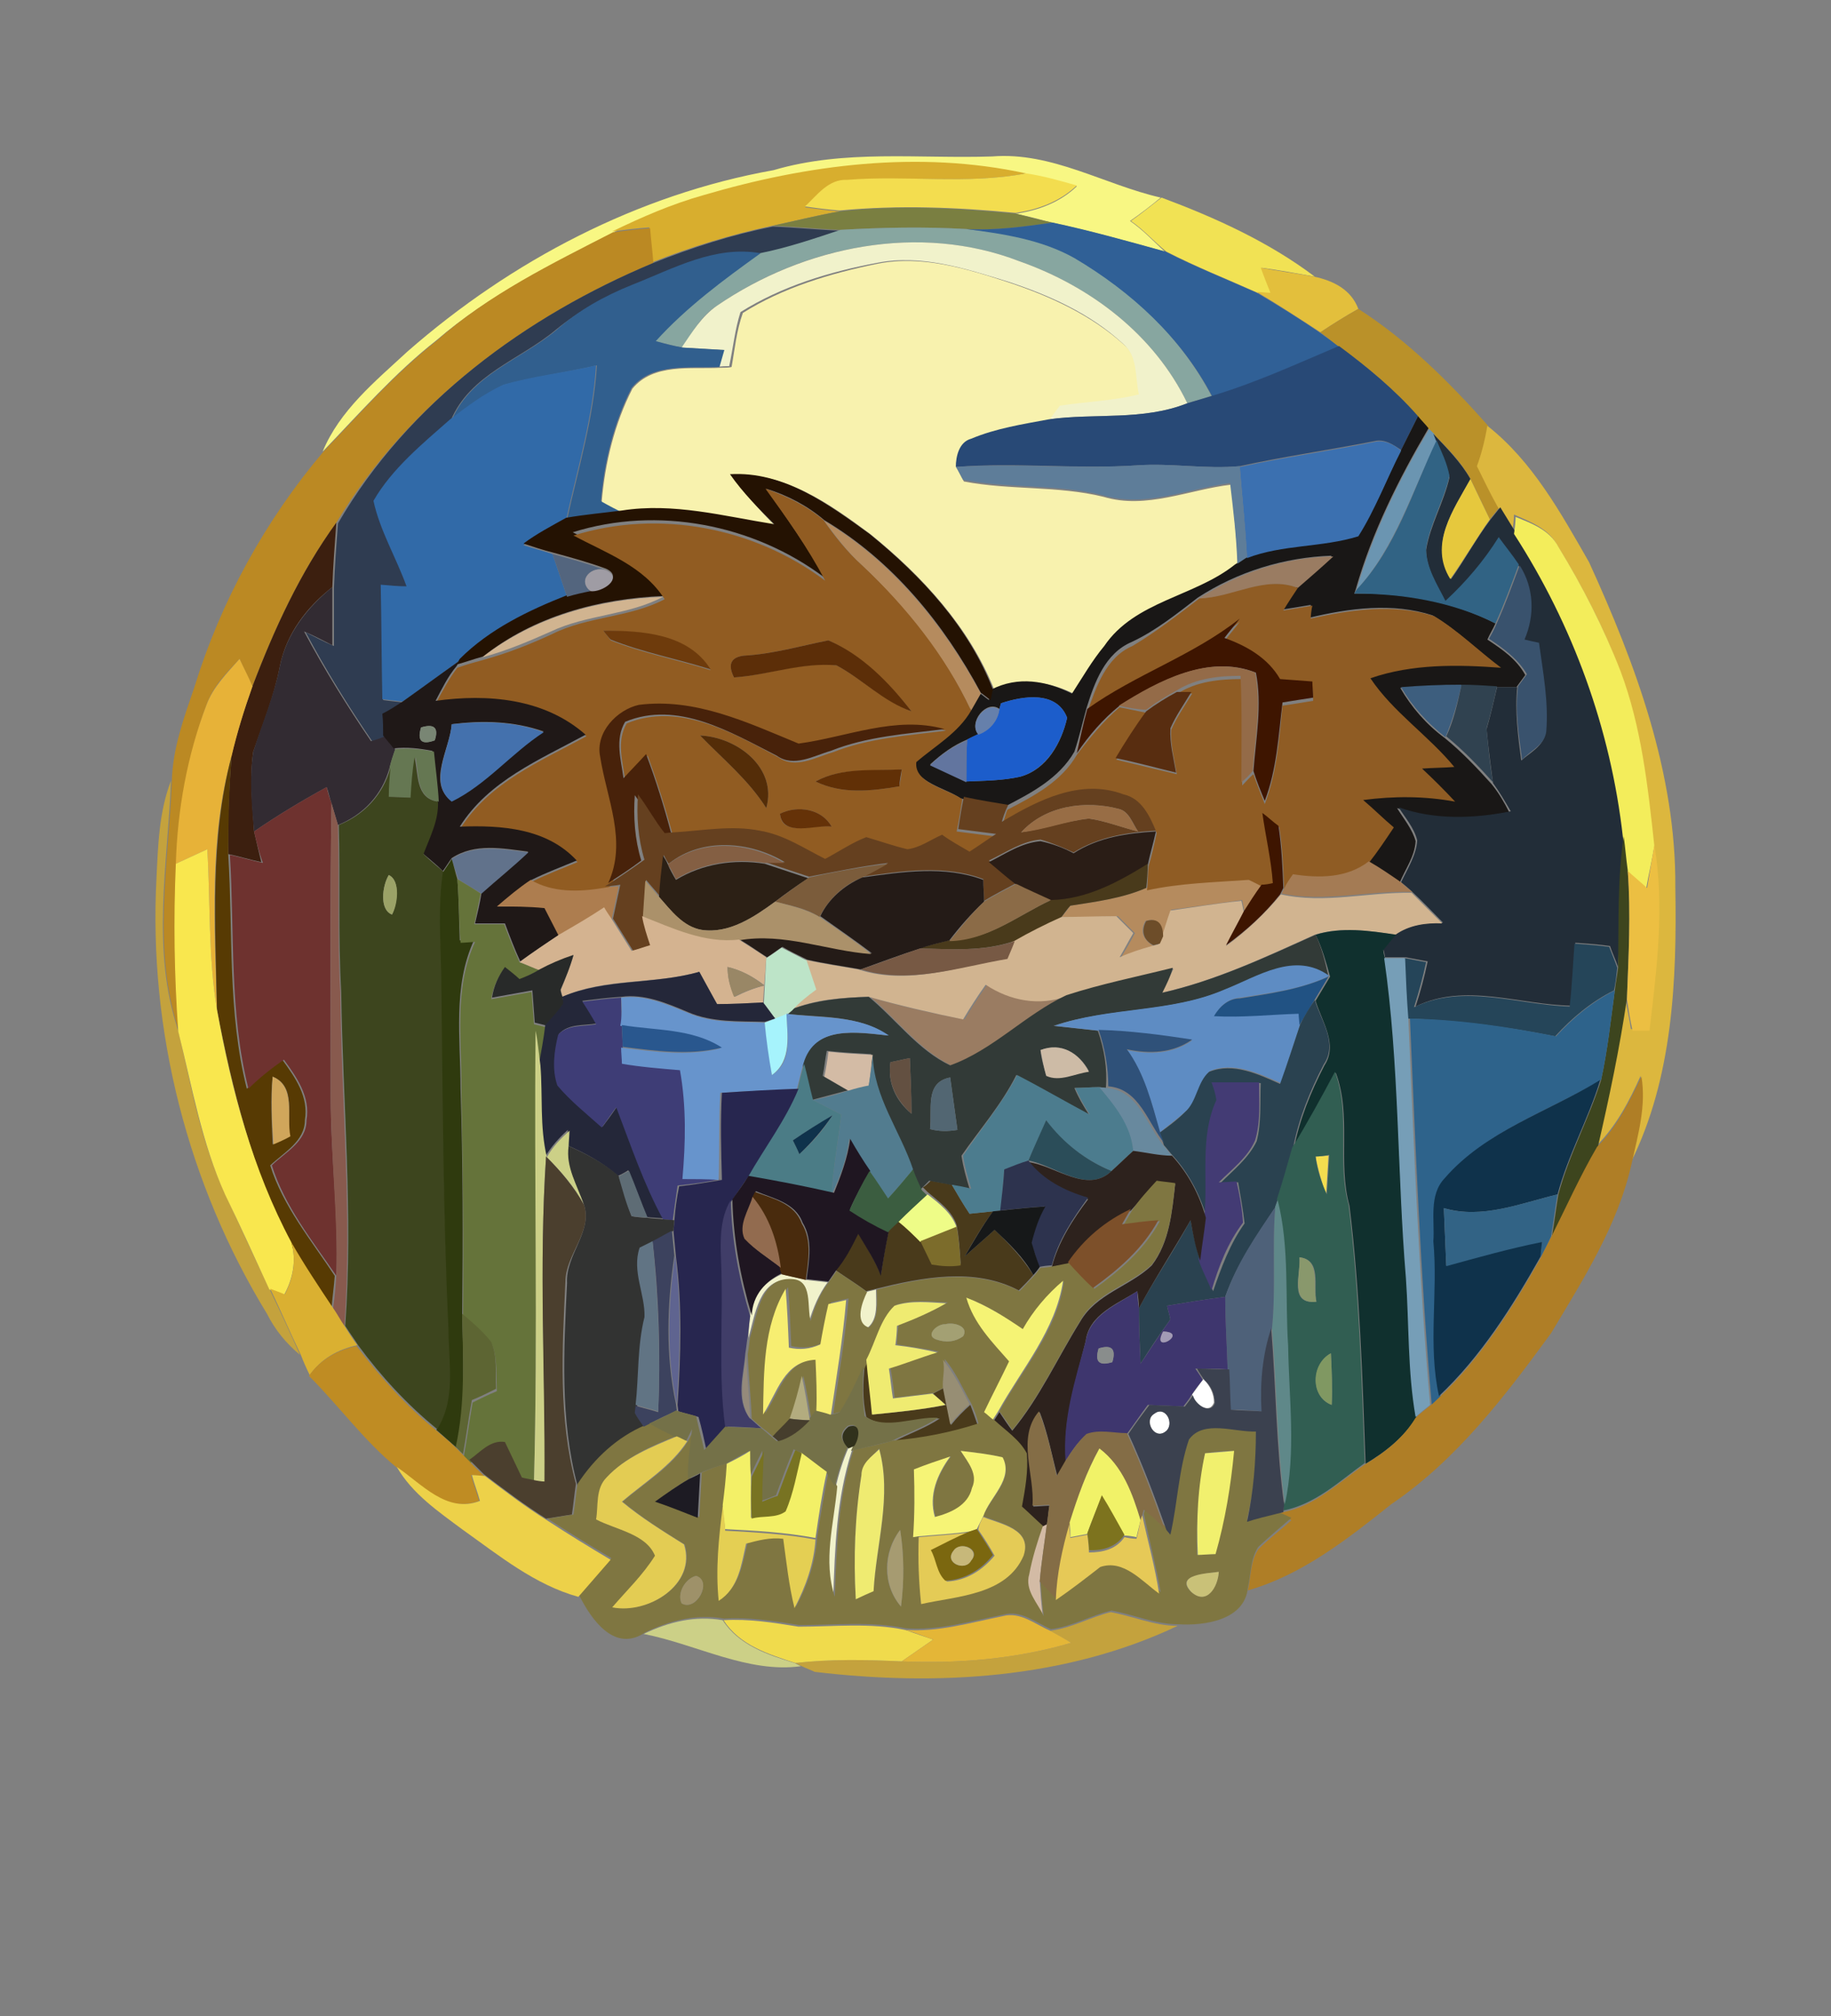 <?xml version="1.0" encoding="utf-8"?>
<!-- Generator: Adobe Illustrator 26.0.3, SVG Export Plug-In . SVG Version: 6.00 Build 0)  -->
<svg version="1.1" id="Layer_1" xmlns="http://www.w3.org/2000/svg" xmlns:xlink="http://www.w3.org/1999/xlink" x="0px" y="0px"
	 viewBox="0 0 227 250" style="enable-background:new 0 0 227 250;" xml:space="preserve">
<rect x="0" y="0" width="227" height="250" fill="#808080" stroke="none"/>
<style type="text/css">
	.st0{fill:#FFFFFF;}
	.st1{fill:#F8F783;}
	.st2{fill:#D8AE2E;}
	.st3{fill:#F3DD4F;}
	.st4{fill:#F1E254;}
	.st5{fill:#7A7F41;}
	.st6{fill:#BB8923;}
	.st7{fill:#2F3C51;}
	.st8{fill:#87A6A0;}
	.st9{fill:#306096;}
	.st10{fill:#F1F2CB;}
	.st11{fill:#315F8E;}
	.st12{fill:#F8F2AE;}
	.st13{fill:#E3BF3C;}
	.st14{fill:#BA9129;}
	.st15{fill:#284976;}
	.st16{fill:#316AA8;}
	.st17{fill:#191716;}
	.st18{fill:#DCB73E;}
	.st19{fill:#3B70B0;}
	.st20{fill:#6B95B1;}
	.st21{fill:#222D38;}
	.st22{fill:#316384;}
	.st23{fill:#5E7D99;}
	.st24{fill:#241202;}
	.st25{fill:#E6C83D;}
	.st26{fill:#915C22;}
	.st27{fill:#F3ED5B;}
	.st28{fill:#3C1F0F;}
	.st29{fill:#B58B5E;}
	.st30{fill:#53657E;}
	.st31{fill:#9A7C62;}
	.st32{fill:#39526D;}
	.st33{fill:#9F9CA4;}
	.st34{fill:#8F5C24;}
	.st35{fill:#322B32;}
	.st36{fill:#D1B490;}
	.st37{fill:#3E1500;}
	.st38{fill:#6E3B0C;}
	.st39{fill:#5C2E08;}
	.st40{fill:#E7B238;}
	.st41{fill:#1F1817;}
	.st42{fill:#946B48;}
	.st43{fill:#3D5E7E;}
	.st44{fill:#304250;}
	.st45{fill:#1C5DCB;}
	.st46{fill:#582D10;}
	.st47{fill:#48220A;}
	.st48{fill:#6680AB;}
	.st49{fill:#798674;}
	.st50{fill:#4471AD;}
	.st51{fill:#542D08;}
	.st52{fill:#62759F;}
	.st53{fill:#657752;}
	.st54{fill:#573A03;}
	.st55{fill:#3D451E;}
	.st56{fill:#613006;}
	.st57{fill:#C4A23D;}
	.st58{fill:#6E322F;}
	.st59{fill:#65401F;}
	.st60{fill:#885A4E;}
	.st61{fill:#653208;}
	.st62{fill:#986D45;}
	.st63{fill:#2A1D16;}
	.st64{fill:#F9E74E;}
	.st65{fill:#61728B;}
	.st66{fill:#845F43;}
	.st67{fill:#ECBF42;}
	.st68{fill:#2C2015;}
	.st69{fill:#2F3A0E;}
	.st70{fill:#7B5C3B;}
	.st71{fill:#493A1B;}
	.st72{fill:#A47B54;}
	.st73{fill:#9BA267;}
	.st74{fill:#241B17;}
	.st75{fill:#65733A;}
	.st76{fill:#AD7D4F;}
	.st77{fill:#AB916A;}
	.st78{fill:#8B6B47;}
	.st79{fill:#D4B390;}
	.st80{fill:#6D4D29;}
	.st81{fill:#10302E;}
	.st82{fill:#323A37;}
	.st83{fill:#775944;}
	.st84{fill:#254559;}
	.st85{fill:#BDE4C8;}
	.st86{fill:#769EB7;}
	.st87{fill:#282A29;}
	.st88{fill:#242739;}
	.st89{fill:#998766;}
	.st90{fill:#5E8CC3;}
	.st91{fill:#215283;}
	.st92{fill:#2E638B;}
	.st93{fill:#3E3D76;}
	.st94{fill:#6794CC;}
	.st95{fill:#2A4250;}
	.st96{fill:#A6F3FC;}
	.st97{fill:#29578E;}
	.st98{fill:#CCD087;}
	.st99{fill:#2F5179;}
	.st100{fill:#D3BBA5;}
	.st101{fill:#CDBBA6;}
	.st102{fill:#527C8F;}
	.st103{fill:#635041;}
	.st104{fill:#4B7C86;}
	.st105{fill:#4C7C8E;}
	.st106{fill:#315E52;}
	.st107{fill:#D0A65B;}
	.st108{fill:#526672;}
	.st109{fill:#433B74;}
	.st110{fill:#0F324B;}
	.st111{fill:#AF7E26;}
	.st112{fill:#27264F;}
	.st113{fill:#68899E;}
	.st114{fill:#2B4D59;}
	.st115{fill:#1F1621;}
	.st116{fill:#2D221D;}
	.st117{fill:#323332;}
	.st118{fill:#455C58;}
	.st119{fill:#4B3F2E;}
	.st120{fill:#2D334E;}
	.st121{fill:#5E6C75;}
	.st122{fill:#3B5D40;}
	.st123{fill:#7F7641;}
	.st124{fill:#492B0D;}
	.st125{fill:#EEFC87;}
	.st126{fill:#326385;}
	.st127{fill:#403D68;}
	.st128{fill:#926B4F;}
	.st129{fill:#161819;}
	.st130{fill:#5F8889;}
	.st131{fill:#7D502A;}
	.st132{fill:#4E6179;}
	.st133{fill:#7C6C2B;}
	.st134{fill:#3C425E;}
	.st135{fill:#DAB031;}
	.st136{fill:#617484;}
	.st137{fill:#5F6490;}
	.st138{fill:#89986C;}
	.st139{fill:#F5F374;}
	.st140{fill:#F7EE71;}
	.st141{fill:#3E366E;}
	.st142{fill:#EFEB71;}
	.st143{fill:#5D6533;}
	.st144{fill:#A3A073;}
	.st145{fill:#A29BB5;}
	.st146{fill:#3B414F;}
	.st147{fill:#BF8C23;}
	.st148{fill:#898D8C;}
	.st149{fill:#948A7B;}
	.st150{fill:#809862;}
	.st151{fill:#747148;}
	.st152{fill:#978E74;}
	.st153{fill:#B3AC7F;}
	.st154{fill:#463E2D;}
	.st155{fill:#846D46;}
	.st156{fill:#31311C;}
	.st157{fill:#E3CC53;}
	.st158{fill:#F3F067;}
	.st159{fill:#787322;}
	.st160{fill:#F6F476;}
	.st161{fill:#F1F268;}
	.st162{fill:#F1F06E;}
	.st163{fill:#EDD149;}
	.st164{fill:#1D1B23;}
	.st165{fill:#7D731E;}
	.st166{fill:#E4CF53;}
	.st167{fill:#E4CB56;}
	.st168{fill:#E6C957;}
	.st169{fill:#A69B71;}
	.st170{fill:#7B670F;}
	.st171{fill:#C7B87A;}
	.st172{fill:#9E9169;}
	.st173{fill:#C9C178;}
	.st174{fill:#F0DB4C;}
	.st175{fill:#E4B637;}
</style>
<g id="_x23_ffffffff">
	<path class="st0" d="M149.2,171c0.8,0.8,1.3,1.8,1.3,2.9c-0.6,1.6-2.4,0.1-2.7-1C148.1,172.5,148.8,171.5,149.2,171z"/>
	<path class="st0" d="M143.1,175.3c1.4-1.1,2.6,1.3,1.4,2.2C143.1,178.6,141.8,176.1,143.1,175.3z"/>
</g>
<g id="_x23_f8f783ff">
	<path class="st1" d="M95.9,21.1c8.8-2.6,18-1.4,27.1-1.7c7.4-0.6,13.9,3.5,20.9,5.1c-1.2,1-2.5,2-3.8,2.9c1.6,1.1,2.9,2.5,4.3,3.8
		c-4.7-1.3-9.3-2.6-14-3.6c-1.5-0.4-3-0.8-4.5-1.1c2.8-0.4,5.5-1.4,7.6-3.4c-2.1-0.6-4.2-1.2-6.3-1.5c-13.3-2.9-27.1-1.1-40,2.7
		c-3.9,1.1-7.7,2.7-11.3,4.6c-7.6,3.9-15.3,7.7-21.8,13.3C49,46.2,44.6,51.2,40,56c2.1-5.1,6.5-8.7,10.5-12.4
		C63.4,32.3,79.1,24.1,95.9,21.1z"/>
</g>
<g id="_x23_d8ae2eff">
	<path class="st2" d="M87.2,24.2c12.9-3.8,26.7-5.6,40-2.7c-7.3,1.4-14.8,0.2-22.2,0.9c-2.3-0.1-3.7,1.9-5.2,3.3
		c1.4,0.2,2.9,0.4,4.3,0.5c-2.8,0.5-5.6,1.2-8.4,1.8c-5.1,1.1-10,2.6-14.8,4.5c-0.2-1.4-0.3-2.9-0.4-4.3c-1.5,0.1-3.1,0.3-4.6,0.5
		C79.6,26.9,83.3,25.3,87.2,24.2z"/>
</g>
<g id="_x23_f3dd4fff">
	<path class="st3" d="M127.2,21.5c2.1,0.3,4.2,0.9,6.3,1.5c-2.1,2-4.8,3-7.6,3.4c-7.2-0.7-14.5-1-21.8-0.3c-1.4-0.1-2.9-0.3-4.3-0.5
		c1.5-1.4,2.9-3.4,5.2-3.3C112.4,21.7,119.9,22.9,127.2,21.5z"/>
	<path class="st3" d="M163.1,143.4c0.4,0,1.2-0.1,1.6-0.1c-0.1,1.6-0.2,3.2-0.3,4.9C163.9,146.6,163.4,145.1,163.1,143.4z"/>
</g>
<g id="_x23_f1e254ff">
	<path class="st4" d="M140.2,27.4c1.3-0.9,2.5-1.9,3.8-2.9c6.7,2.5,13.3,5.5,19,9.8c-2.2-0.4-4.4-0.8-6.6-1.1c0.4,1,0.8,2.1,1.2,3.2
		c-0.4,0-1.3-0.1-1.7-0.1c-3.8-1.7-7.6-3.2-11.3-5.1C143,29.9,141.8,28.5,140.2,27.4z"/>
</g>
<g id="_x23_7a7f41ff">
	<path class="st5" d="M104.2,26.2c7.2-0.8,14.5-0.4,21.8,0.3c1.5,0.4,3,0.8,4.5,1.1c-3.5,0.5-7.1,1-10.7,0.8
		c-5.2-0.3-10.4-0.2-15.6,0.1c-2.8-0.1-5.6-0.4-8.4-0.5C98.6,27.4,101.3,26.7,104.2,26.2z"/>
</g>
<g id="_x23_bb8923ff">
	<path class="st6" d="M76,28.8c1.5-0.2,3.1-0.4,4.6-0.5c0.1,1.4,0.3,2.9,0.4,4.3c-15.8,6.6-30.4,17.4-39.3,32.2
		C37.2,71,34,78,31.3,85.1c-0.5-1.1-1.1-2.2-1.6-3.4c-1.6,1.7-3.3,3.4-4.1,5.7c-2.3,6.3-3.5,13-3.7,19.7c-0.4,6.9-0.2,13.9,0.3,20.8
		c-3.4-10.1-1.3-20.7-0.9-31c0.1-4.1,1.5-7.9,2.8-11.7c3.3-10.7,8.8-20.7,16-29.2c4.6-4.8,8.9-9.7,14.1-13.8
		C60.6,36.5,68.4,32.7,76,28.8z"/>
</g>
<g id="_x23_2f3c51ff">
	<path class="st7" d="M81,32.6c4.8-1.9,9.7-3.5,14.8-4.5c2.8,0.1,5.6,0.4,8.4,0.5c-3.3,1-6.5,2.2-9.9,2.9c-5.7-1-10.8,1.9-15.9,3.9
		c-3.4,1.4-6.7,3.2-9.5,5.5c-4.4,3.7-10.6,5.5-13,11.2c-3.5,3-7.3,6.1-9.5,10.1c0.9,3.7,2.9,7,4.1,10.6c-1.1-0.1-2.2-0.1-3.2-0.2
		c0.1,4.7,0.1,9.5,0.2,14.2c0.6,0.1,1.8,0.2,2.5,0.3c-0.8,0.5-1.5,1.1-2.2,1.6c0,0.9,0,1.8,0.1,2.7c-0.4,0.1-1.3,0.4-1.7,0.6
		c-3-4.4-5.8-8.9-8.3-13.6c1.2,0.6,2.3,1.2,3.5,1.7c0-2.4,0-4.8,0-7.2c0.1-2.7,0.3-5.3,0.5-8C50.6,49.9,65.2,39.2,81,32.6z"/>
</g>
<g id="_x23_87a6a0ff">
	<path class="st8" d="M104.2,28.5c5.2-0.3,10.4-0.4,15.6-0.1c4.6,0.5,9.2,1.2,13.3,3.5c7.1,4.1,13.3,9.9,17.1,17.2
		c-1,0.3-2,0.6-3,0.9c-4.1-8.5-12-14.5-20.8-17.6c-12.4-4.8-26.8-1.9-37.5,5.5c-1.9,1.2-3.1,3.3-4.3,5.2c-1.1-0.2-2.2-0.5-3.4-0.8
		c3.8-4.2,8.4-7.6,13-10.9C97.7,30.7,100.9,29.6,104.2,28.5z"/>
</g>
<g id="_x23_306096ff">
	<path class="st9" d="M119.8,28.4c3.6,0.2,7.1-0.3,10.7-0.8c4.7,1,9.3,2.3,14,3.6c3.7,1.9,7.5,3.4,11.3,5.1c2.7,1.6,5.3,3.2,7.9,5
		c0.8,0.6,1.6,1.1,2.4,1.7c-5.2,2.1-10.4,4.5-15.8,6.2c-3.8-7.3-10-13-17.1-17.2C129.1,29.7,124.4,29,119.8,28.4z"/>
</g>
<g id="_x23_f1f2cbff">
	<path class="st10" d="M88.9,37.9c10.8-7.4,25.1-10.3,37.5-5.5c8.8,3.1,16.7,9.1,20.8,17.6c-5.5,2.2-11.4,1.2-17.2,2
		c0.3-0.4,1-1.3,1.3-1.8c3.3-0.5,6.6-0.7,9.8-1.4c-0.5-2.1-0.1-4.6-1.9-6.2c-4-3.7-9.1-6-14.3-7.7c-5.2-1.6-10.7-3.4-16.2-2.3
		c-5.9,1.1-11.8,2.9-16.9,6.1c-0.7,2.2-0.9,4.4-1.4,6.7c-0.3,0-1,0-1.4,0.1c0.2-0.7,0.4-1.4,0.6-2.1c-1.7-0.1-3.4-0.2-5.1-0.3
		C85.8,41.2,87,39.2,88.9,37.9z"/>
	<path class="st10" d="M93,163.3c0.1-2.5,1.7-4.3,3.9-5.3c0.8,0.2,2.3,0.5,3,0.7c0.9,0.1,1.8,0.2,2.7,0.3c-1.1,1.5-1.8,3.2-2.3,4.9
		c-0.5-1.7,0.2-5.2-2.3-5.2c-3.9-0.3-4.4,4.4-5.2,7.2C92.8,165.1,92.9,163.9,93,163.3z"/>
	<path class="st10" d="M107.4,160.2c0.3-0.1,0.9-0.2,1.2-0.3c0,1.6,0.3,3.6-1,4.7C105.8,164,106.8,161.4,107.4,160.2z"/>
	<path class="st10" d="M105.2,179.5l0.7-0.3l-0.3,0.7c-1.9,5.9-2.1,12.1-2.3,18.2c-1.5-4.5-0.1-9.2,0.3-13.7
		C104,182.7,104.5,181.1,105.2,179.5z"/>
</g>
<g id="_x23_315f8eff">
	<path class="st11" d="M78.4,35.3c5.1-2,10.2-4.9,15.9-3.9c-4.6,3.3-9.2,6.7-13,10.9c1.1,0.3,2.2,0.6,3.4,0.8
		c1.7,0.1,3.4,0.2,5.1,0.3c-0.2,0.7-0.4,1.4-0.6,2.1c-3.6,0.2-8.3-0.6-10.9,2.6c-2.2,4.3-3.4,9.2-3.8,14c0.7,0.4,2.1,1,2.7,1.4
		c-2.3,0.3-4.6,0.5-6.9,0.9c1.4-6.3,3.3-12.6,3.7-19.1c-3.8,0.9-7.7,1.4-11.5,2.4c-2.4,1.2-4.5,2.8-6.5,4.4c2.4-5.7,8.6-7.5,13-11.2
		C71.7,38.5,74.9,36.7,78.4,35.3z"/>
</g>
<g id="_x23_f8f2aeff">
	<path class="st12" d="M108.8,32.7c5.5-1.1,11,0.6,16.2,2.3c5.1,1.7,10.2,4,14.3,7.7c1.8,1.5,1.4,4.1,1.9,6.2
		c-3.2,0.8-6.5,0.9-9.8,1.4c-0.3,0.4-1,1.3-1.3,1.8c-3.3,0.6-6.6,1.1-9.6,2.4c-1.5,0.4-1.9,2.1-1.9,3.5c0.2,0.4,0.7,1.3,0.9,1.7
		c5.7,1.1,11.6,0.5,17.3,1.9c5.3,1.6,10.6-0.9,15.8-1.5c0.4,3.3,0.7,6.6,0.9,10c-5,4-12.5,4.5-16.2,10.1c-1.4,1.9-2.7,3.9-4,5.9
		c-3.2-1.6-6.7-2.2-10-0.5c-3.1-7.8-8.9-14.1-15.3-19.3c-5.1-3.8-10.7-7.8-17.3-7.4c1.6,2.3,3.5,4.4,5.5,6.4
		c-6.2-1-12.5-2.7-18.9-1.7c-0.7-0.3-2-1-2.7-1.4c0.4-4.8,1.6-9.7,3.8-14c2.6-3.2,7.3-2.4,10.9-2.6c0.4,0,1.1,0,1.4-0.1
		c0.4-2.2,0.6-4.5,1.4-6.7C97,35.7,102.9,33.9,108.8,32.7z"/>
</g>
<g id="_x23_e3bf3cff">
	<path class="st13" d="M156.3,33.2c2.2,0.4,4.4,0.7,6.6,1.1c2.4,0.5,4.6,1.6,5.5,4c-1.6,0.9-3.2,1.9-4.7,2.9c-2.6-1.7-5.2-3.4-7.9-5
		c0.4,0,1.3,0.1,1.7,0.1C157.1,35.3,156.7,34.3,156.3,33.2z"/>
</g>
<g id="_x23_ba9129ff">
	<path class="st14" d="M163.7,41.2c1.5-1,3.1-2,4.7-2.9c6.1,3.9,11.3,9.1,16.1,14.5c-0.4,1.7-0.8,3.5-1.1,5.2
		c0.8,1.7,1.6,3.3,2.5,4.9c-0.3,0.4-0.9,1.1-1.2,1.5c-0.8-1.7-1.6-3.4-2.4-5c-1.2-2.2-2.9-3.9-4.6-5.6l-0.6-0.6
		c-0.3-0.4-1-1.1-1.3-1.5c-2.9-3.3-6.2-6.2-9.8-8.7C165.2,42.4,164.5,41.8,163.7,41.2z"/>
</g>
<g id="_x23_284976ff">
	<path class="st15" d="M150.2,49.1c5.4-1.6,10.6-4,15.8-6.2c3.5,2.6,6.9,5.4,9.8,8.7c-0.7,1.4-1.4,2.8-2.1,4.2
		c-1-0.7-2.1-1.4-3.3-1.1c-5.6,1.1-11.2,1.9-16.7,3.1c-4.2,0.4-8.4-0.4-12.7-0.1c-7.5,0.5-15-0.4-22.5,0.2c0-1.3,0.4-3.1,1.9-3.5
		c3.1-1.3,6.4-1.8,9.6-2.4c5.7-0.8,11.7,0.2,17.2-2C148.2,49.7,149.2,49.4,150.2,49.1z"/>
</g>
<g id="_x23_316aa8ff">
	<path class="st16" d="M62.4,47.7c3.8-1.1,7.7-1.5,11.5-2.4c-0.4,6.5-2.3,12.8-3.7,19.1c-1.8,1-3.6,2-5.3,3.2
		c1.2,0.4,2.4,0.7,3.6,1.1c0.6,1.8,1.2,3.5,1.8,5.3c-4.8,1.9-9.6,4.2-13.3,7.9c-2.4,1.7-4.7,3.5-7.1,5.1c-0.6-0.1-1.8-0.2-2.5-0.3
		c-0.1-4.7-0.1-9.5-0.2-14.2c1.1,0.1,2.2,0.2,3.2,0.2c-1.3-3.6-3.3-6.9-4.1-10.6c2.3-4,6.1-7.1,9.5-10.1
		C57.9,50.4,60,48.8,62.4,47.7z"/>
</g>
<g id="_x23_191716ff">
	<path class="st17" d="M173.7,55.8c0.7-1.4,1.4-2.8,2.1-4.2c0.3,0.4,1,1.1,1.3,1.5c-3.7,6.3-7,12.9-9,19.9l-0.2,0.6
		c6-0.1,12.1,0.9,17.5,3.7c-0.3,0.7-0.7,1.3-1,2c1.8,1.2,3.6,2.4,4.7,4.4c-0.3,0.4-0.8,1.1-1.1,1.5c-0.6,0-1.9,0-2.5,0
		c-1.5-0.1-2.9-0.1-4.4-0.2c-2.5-0.1-5,0.1-7.5,0.3c1.4,2.4,3.2,4.5,5.5,6.2c2.1,1.7,4,3.7,5.8,5.7c0.9,1.1,1.6,2.3,2.2,3.5
		c-4.6,0.9-9.4,1.1-13.9-0.5c0.8,1.3,1.9,2.6,2.3,4.1c-0.1,1.9-1.3,3.5-2,5.2c-1.3-0.9-2.6-1.8-4-2.6c1.1-1.4,2.1-2.9,3.1-4.4
		c-1.3-1.1-2.6-2.2-3.8-3.4c3.8-0.5,7.7-0.5,11.4,0.2c-1.4-1.4-2.7-2.7-4.1-4.1c1.3-0.1,2.6-0.1,4-0.2c-3.3-3.9-7.6-6.7-10.4-11
		c5.2-1.8,10.8-1.7,16.2-1.3c-2.8-2.1-5.3-4.6-8.3-6.4c-4.9-1.6-10.3-0.9-15.3,0.3c0.1-0.4,0.2-1.2,0.2-1.6
		c-1.2,0.2-2.4,0.4-3.6,0.6c0.6-0.9,1.2-1.8,1.8-2.8c1.5-1.3,3-2.5,4.4-3.9c-5.9,0.2-11.7,2-16.6,5.2c-2.6,2-5.2,4.1-8.2,5.5
		c-3.3,1.4-4.6,5-5.6,8.2c-0.5,1.8-0.9,3.6-1.5,5.4c-1.9,3.3-5.3,5.1-8.6,6.8c-1.8-0.3-3.7-0.6-5.5-1c-1.8-1.3-5.9-2-5.7-4.6
		c2.3-2.1,5.3-3.6,6.8-6.4c0.3-0.5,0.9-1.6,1.2-2.1c0.3,0.2,0.9,0.7,1.2,0.9c0.1-0.3,0.2-1,0.3-1.3c3.3-1.7,6.8-1.1,10,0.5
		c1.3-2,2.5-4.1,4-5.9c3.8-5.6,11.2-6.1,16.2-10.1c0.3-0.2,0.9-0.6,1.2-0.8c4.4-1.7,9.3-1.4,13.8-2.7
		C170.6,63.1,171.9,59.3,173.7,55.8 M124.1,87.2l-0.2,0.7c-1.6-1.2-3.9,1.7-2.6,3.1c-0.3,0.2-1,0.5-1.4,0.7
		c-1.7,0.7-3.2,1.8-4.6,3.1c1.5,0.7,3,1.4,4.5,2.1c2.2-0.1,4.5-0.1,6.7-0.6c3.3-0.9,5.1-4.2,5.8-7.3C131,85.6,126.8,86.3,124.1,87.2
		z"/>
</g>
<g id="_x23_dcb73eff">
	<path class="st18" d="M184.4,52.8c5.6,4.4,9.1,10.8,12.6,16.9c5.8,12.7,10.8,26.2,10.7,40.3c0.2,11.5-0.3,23.6-5.5,34.1
		c0.8-3.5,1.8-7,1.2-10.7c-1.4,3.1-3,6.2-5.5,8.7c1.4-6.1,2.7-12.2,3.6-18.4c0.2,1.3,0.5,2.6,0.7,3.9c0.5,0,1.6,0,2.1,0
		c0.9-7.6,1.9-15.3,0.6-23c-0.8-7.3-1.6-14.7-4.2-21.7c-2-5.4-4.7-10.5-7.7-15.4c-1.1-2-3.3-2.8-5.3-3.7c0,0.5-0.1,1.5-0.2,2
		c-0.6-1-1.3-2.1-1.9-3.1c-0.9-1.6-1.7-3.3-2.5-4.9C183.7,56.2,184.1,54.5,184.4,52.8z"/>
</g>
<g id="_x23_3b70b0ff">
	<path class="st19" d="M170.4,54.8c1.2-0.3,2.4,0.3,3.3,1.1c-1.8,3.5-3.2,7.3-5.3,10.6c-4.5,1.4-9.4,1-13.8,2.7
		c-0.2-3.8-0.6-7.6-0.9-11.3C159.2,56.7,164.9,55.9,170.4,54.8z"/>
</g>
<g id="_x23_6b95b1ff">
	<path class="st20" d="M168.2,73.1c2-7,5.3-13.7,9-19.9l0.6,0.6l0.4,0.8C175,60.9,173,67.9,168.2,73.1z"/>
</g>
<g id="_x23_222d38ff">
	<path class="st21" d="M177.7,53.8c1.7,1.8,3.4,3.5,4.6,5.6c-2.1,3.8-5.2,8.1-2.4,12.4c1.7-2.4,3.1-5,4.9-7.4
		c0.3-0.4,0.9-1.1,1.2-1.5c0.6,1,1.3,2.1,1.9,3.1c7.3,11.3,12,24.3,13.5,37.6c-0.8,5.4-0.5,10.9-0.8,16.3c-0.3-0.9-0.7-1.7-1-2.6
		c-1.4-0.2-2.8-0.3-4.3-0.4c-0.2,2.6-0.3,5.2-0.5,7.8c-6.4-0.1-13.2-2.9-19.3,0.1c0.6-1.8,1.1-3.7,1.5-5.6c-0.7-0.1-2.1-0.4-2.7-0.5
		c-0.9,0-1.7,0-2.6,0c0-0.2-0.1-0.7-0.2-1c0.5-0.7,1-1.3,1.6-1.9c1.7-1.2,3.8-1.4,5.8-1.4c-1.3-1.3-2.5-2.6-3.8-3.8
		c-0.3-0.3-1-0.9-1.4-1.2c0.8-1.7,1.9-3.4,2-5.2c-0.4-1.6-1.5-2.8-2.3-4.1c4.5,1.6,9.3,1.4,13.9,0.5c-0.7-1.2-1.4-2.4-2.2-3.5
		c-0.3-2.2-0.6-4.5-0.8-6.7c0.5-1.7,0.9-3.5,1.3-5.2c0.6,0,1.9,0,2.5,0c-0.3,3,0.1,6.1,0.5,9.1c1.1-1,2.8-1.8,3-3.5
		c0.3-3.7-0.4-7.4-0.9-11c-0.4-0.1-1.3-0.3-1.8-0.4c1.3-3.1,1.2-6.4-0.6-9.2c-0.8-1.2-1.7-2.3-2.5-3.4c-1.9,2.9-4.1,5.5-6.6,7.9
		c-1-2.1-2.4-4.2-2.4-6.5c0.5-3.1,2.2-5.9,2.9-9c-0.3-1.5-1-3-1.6-4.4L177.7,53.8z"/>
</g>
<g id="_x23_316384ff">
	<path class="st22" d="M168.2,73.1c4.9-5.2,6.9-12.2,9.9-18.5c0.6,1.4,1.3,2.8,1.6,4.4c-0.7,3.1-2.4,5.9-2.9,9
		c0,2.4,1.4,4.5,2.4,6.5c2.5-2.3,4.8-5,6.6-7.9c0.8,1.1,1.7,2.2,2.5,3.4c-0.9,2.4-1.8,4.9-2.9,7.3c-5.4-2.7-11.5-3.7-17.5-3.7
		L168.2,73.1z"/>
</g>
<g id="_x23_5e7d99ff">
	<path class="st23" d="M118.5,57.9c7.5-0.5,15,0.3,22.5-0.2c4.2-0.3,8.4,0.5,12.7,0.1c0.3,3.8,0.7,7.5,0.9,11.3
		c-0.3,0.2-0.9,0.6-1.2,0.8c-0.1-3.3-0.5-6.6-0.9-10c-5.3,0.7-10.5,3.1-15.8,1.5c-5.7-1.4-11.5-0.8-17.3-1.9
		C119.2,59.2,118.8,58.3,118.5,57.9z"/>
</g>
<g id="_x23_241202ff">
	<path class="st24" d="M90.5,58.8c6.6-0.4,12.2,3.7,17.3,7.4c6.4,5.2,12.3,11.5,15.3,19.3c-0.1,0.3-0.2,1-0.3,1.3
		c-0.3-0.2-0.9-0.7-1.2-0.9c-4.6-8.6-11-16.4-19.4-21.4c-2.1-1.8-4.6-3.1-7.2-3.9c2.5,3.6,5.1,7.2,7.2,11
		c-8.8-6.6-20.7-8.9-31.2-5.6c4.1,2.1,8.7,3.8,11.3,7.9c-8,0.3-16.1,2.5-22.4,7.5c-1.1,0.3-2.2,0.7-3.3,1l0.4-0.7
		c3.7-3.7,8.5-6,13.3-7.9c1-0.3,1.9-0.5,2.9-0.7c1.5,0.3,4.2-1.6,1.9-2.6c-2.2-0.8-4.4-1.4-6.6-2c-1.2-0.3-2.4-0.7-3.6-1.1
		c1.6-1.2,3.5-2.2,5.3-3.2c2.3-0.4,4.6-0.6,6.9-0.9c6.4-1,12.6,0.7,18.9,1.7C94.1,63.1,92.1,61.1,90.5,58.8z"/>
</g>
<g id="_x23_e6c83dff">
	<path class="st25" d="M182.3,59.4c0.8,1.7,1.6,3.3,2.4,5c-1.7,2.4-3.2,5-4.9,7.4C177.1,67.5,180.2,63.2,182.3,59.4z"/>
</g>
<g id="_x23_915c22ff">
	<path class="st26" d="M94.9,60.6c2.6,0.9,5.1,2.1,7.2,3.9c1.4,2,2.9,3.9,4.8,5.6c5.5,5.1,10.3,11.1,13.5,18
		c-1.6,2.8-4.5,4.4-6.8,6.4c-0.3,2.6,3.8,3.3,5.7,4.6c-0.2,1.3-0.4,2.6-0.7,4c1.6,0.2,3.1,0.4,4.7,0.6c-1.1,0.7-2.2,1.5-3.3,2.2
		c-1.2-0.7-2.3-1.3-3.4-2.1c-1.4,0.6-2.8,1.5-4.3,1.8c-1.7-0.5-3.4-1.1-5.1-1.5c-1.8,0.7-3.4,1.8-5.1,2.7c-2.6-1.3-5.2-3.1-8.1-3.5
		c-3.5-0.7-7.1,0-10.6,0.2c-0.9-3.3-1.9-6.5-3.1-9.8c-0.9,1-1.9,2-2.8,3c-0.3-2.3-1.1-4.8,0.2-7c6.5-2.7,13.2,1.2,18.8,4.2
		c2.1,1.5,4.6,0,6.7-0.6c4.5-1.8,9.4-2.1,14.1-2.7c-6.2-1.8-12.1,0.9-18.1,1.8c-6.3-2.6-12.8-5.7-19.8-4.8c-2.8,0.6-5.4,3.4-4.8,6.4
		c0.8,5.2,3.4,10.6,1.2,15.8l-0.8,0.5c-3,0.5-6.2,0.6-9-1c1.8-0.9,3.7-1.6,5.6-2.4c-3.7-4.1-9.3-4.4-14.5-4.2
		c3.6-5.7,9.9-8.3,15.6-11.4c-5.1-4.6-12.1-5.1-18.6-4.2c0.8-1.5,1.6-3,2.6-4.3c1.1-0.4,2.2-0.7,3.3-1c2.9-0.8,5.7-1.9,8.5-3.2
		c4.4-2.2,9.5-2,13.9-4.3c-2.6-4.1-7.2-5.7-11.3-7.9c10.6-3.3,22.4-1,31.2,5.6C100.1,67.8,97.5,64.2,94.9,60.6 M74.8,78.2
		c0.2,0.3,0.7,0.9,0.9,1.2c4,1.6,8.3,2.4,12.4,3.7C85.3,78.6,79.5,78.3,74.8,78.2 M92.2,81.3c-1.6,0.2-2,1.1-1.2,2.7
		c4.2-0.3,8.4-2,12.7-1.5c3.2,1.7,5.8,4.4,9.3,5.7c-2.8-3.5-6.1-6.9-10.3-8.8C99.2,80.1,95.8,81.1,92.2,81.3 M86.8,91.2
		c2.8,2.9,6,5.5,8.2,9C96.4,95.2,91.4,91.4,86.8,91.2 M101.1,96.9c3.3,1.6,6.9,1.2,10.4,0.6c0.1-0.5,0.3-1.6,0.3-2.1
		C108.2,95.7,104.4,95.1,101.1,96.9 M96.7,100.9c0.2,3,4.4,1.2,6.4,1.6C101.9,100.3,98.9,99.8,96.7,100.9z"/>
</g>
<g id="_x23_f3ed5bff">
	<path class="st27" d="M187.9,64.1c2,0.8,4.2,1.6,5.3,3.7c3,4.9,5.6,10,7.7,15.4c2.6,6.9,3.4,14.3,4.2,21.7c-0.3,1.8-0.7,3.5-1,5.2
		c-0.8-0.7-1.6-1.4-2.4-2.1c-0.1-1.4-0.3-2.8-0.5-4.2c-1.5-13.4-6.2-26.3-13.5-37.6C187.8,65.6,187.9,64.6,187.9,64.1z"/>
</g>
<g id="_x23_3c1f0fff">
	<path class="st28" d="M31.3,85.1C34,78,37.2,71,41.7,64.8c-0.2,2.7-0.4,5.3-0.5,8c-3.2,2.5-5.7,5.8-6.5,9.8
		c-0.7,3.7-2.1,7.1-3.3,10.6c-0.5,3.3-0.1,6.6,0.1,9.9c0.3,1.3,0.6,2.6,0.9,3.8c-1.4-0.3-2.7-0.7-4.1-1c-0.1-4.1,0.1-8.1,0.4-12.2
		C29.4,90.8,30.3,87.9,31.3,85.1z"/>
</g>
<g id="_x23_b58b5eff">
	<path class="st29" d="M102.2,64.6c8.4,5,14.8,12.9,19.4,21.4c-0.3,0.5-0.9,1.6-1.2,2.1c-3.2-6.8-8-12.8-13.5-18
		C105.1,68.5,103.6,66.5,102.2,64.6z"/>
	<path class="st29" d="M142.1,110.1c4.1-0.9,8.4-1,12.6-1.3c0.5,0.2,1.4,0.7,1.8,0.9c-0.8,1.1-1.5,2.2-2.2,3.3
		c-0.1-0.3-0.2-1-0.3-1.4c-2.9,0.4-5.8,0.8-8.8,1.2c-0.4,1.1-0.7,2.2-1.1,3.3c-0.1-1.7-0.8-2.3-2.1-1.9c-0.7,1.3-0.3,2.3,1,3.1
		c-1.4,0.4-2.7,0.8-4,1.4c0.6-1,1.2-2,1.7-3c-0.7-0.7-1.4-1.4-2.1-2.1c-2.3,0.1-4.7,0.1-7,0.1c0.3-0.3,0.8-1,1.1-1.4
		C135.9,111.8,139.1,111.4,142.1,110.1z"/>
</g>
<g id="_x23_53657eff">
	<path class="st30" d="M68.5,68.7c2.2,0.6,4.4,1.2,6.6,2c-1.7-0.6-3.6,1.2-1.9,2.6c-1,0.2-1.9,0.4-2.9,0.7
		C69.7,72.2,69.1,70.4,68.5,68.7z"/>
</g>
<g id="_x23_9a7c62ff">
	<path class="st31" d="M148.7,74.2c4.9-3.2,10.7-5.1,16.6-5.2c-1.4,1.3-2.9,2.6-4.4,3.9C156.8,71.3,152.8,74.2,148.7,74.2z"/>
	<path class="st31" d="M119.6,126.4c0.9-1.5,1.8-2.9,2.8-4.3c3,2,6.6,2.6,10.1,1.4c-5.1,2.4-9.1,6.8-14.4,8.7
		c-4-1.9-6.8-5.7-10.1-8.5C111.8,124.8,115.7,125.7,119.6,126.4z"/>
</g>
<g id="_x23_39526dff">
	<path class="st32" d="M188.4,70.1c1.8,2.8,1.9,6.2,0.6,9.2c0.4,0.1,1.3,0.3,1.8,0.4c0.5,3.7,1.2,7.3,0.9,11c-0.2,1.7-2,2.4-3,3.5
		c-0.4-3-0.9-6-0.5-9.1c0.3-0.4,0.8-1.1,1.1-1.5c-1.1-1.9-2.9-3.2-4.7-4.4c0.4-0.7,0.7-1.3,1-2C186.6,75,187.5,72.5,188.4,70.1z"/>
</g>
<g id="_x23_9f9ca4ff">
	<path class="st33" d="M73.2,73.3c-1.7-1.4,0.2-3.2,1.9-2.6C77.4,71.7,74.6,73.5,73.2,73.3z"/>
</g>
<g id="_x23_8f5c24ff">
	<path class="st34" d="M148.7,74.2c4.1-0.1,8.1-2.9,12.2-1.3c-0.6,0.9-1.2,1.8-1.8,2.8c1.2-0.2,2.4-0.4,3.6-0.6
		c-0.1,0.4-0.2,1.2-0.2,1.6c5-1.1,10.3-1.9,15.3-0.3c3,1.8,5.5,4.3,8.3,6.4c-5.4-0.4-11-0.5-16.2,1.3c2.8,4.2,7.2,7.1,10.4,11
		c-1.3,0.1-2.6,0.1-4,0.2c1.4,1.3,2.8,2.7,4.1,4.1c-3.8-0.7-7.6-0.7-11.4-0.2c1.3,1.1,2.5,2.3,3.8,3.4c-1,1.5-2,3-3.1,4.4
		c-2.7,2.1-6.2,2-9.4,1.6c-0.3,0.4-0.9,1.3-1.1,1.7c-0.1-2.6-0.2-5.2-0.6-7.7c-0.7-0.5-1.3-1.1-2-1.6c0.4,3,1.1,5.9,1.4,8.8
		c-0.3,0-1,0.1-1.4,0.2c-0.4-0.2-1.3-0.7-1.8-0.9c-4.2,0.3-8.5,0.4-12.6,1.3c0.1-0.8,0.1-2.3,0.2-3c0.4-1.3,0.7-2.7,1-4.1
		c-0.8-1.9-1.8-3.9-4-4.5c-5.3-2-10.6,0.7-15.1,3.4c0.2-0.5,0.4-1.4,0.6-1.8c3.3-1.7,6.7-3.5,8.6-6.8c1.6-2.1,3.3-4.2,5.3-5.9
		c0.9,0.2,2.5,0.5,3.4,0.7c-1.3,1.9-2.6,3.8-3.8,5.8c2.5,0.6,5,1.2,7.5,1.8c-0.3-1.8-0.8-3.7-0.7-5.5c0.7-1.6,1.7-3,2.6-4.5
		c-0.4,0-1.3,0-1.8,0c2.3-1.5,5.2-1.8,7.9-1.8c0.2,4.4,0.1,8.8,0.1,13.2c0.4-0.4,1-1.1,1.4-1.4c0.4,1.2,0.9,2.4,1.4,3.7
		c1.5-3.9,1.8-8.1,2.2-12.2c1.3-0.2,2.6-0.4,3.8-0.6c0-0.5-0.1-1.5-0.1-2c-1.3-0.1-2.6-0.2-4-0.3c-1.6-2.6-4.2-4.1-6.9-5.1
		c0.6-0.8,1.3-1.6,1.9-2.4c-5.8,4.6-12.9,7-18.9,11.2c1.1-3.1,2.3-6.8,5.6-8.2C143.4,78.3,146.1,76.2,148.7,74.2z"/>
</g>
<g id="_x23_322b32ff">
	<path class="st35" d="M34.7,82.6c0.8-4,3.4-7.3,6.5-9.8c0,2.4,0,4.8,0,7.2c-1.2-0.6-2.3-1.2-3.5-1.7c2.5,4.7,5.3,9.2,8.3,13.6
		c0.4-0.1,1.3-0.4,1.7-0.6c0.3,0.4,1,1.2,1.3,1.6c-0.2,0.6-0.6,1.8-0.7,2.3c-0.9,3.3-3.2,5.8-6.4,7.1c-0.2-0.7-0.6-2-0.8-2.7
		c-0.2-0.5-0.4-1.5-0.6-2c-3.1,1.7-6.1,3.5-9,5.5c-0.3-3.3-0.6-6.6-0.1-9.9C32.5,89.7,34,86.2,34.7,82.6z"/>
</g>
<g id="_x23_d1b490ff">
	<path class="st36" d="M59.8,81.5c6.4-5,14.4-7.2,22.4-7.5c-4.3,2.3-9.5,2.2-13.9,4.3C65.6,79.5,62.8,80.7,59.8,81.5z"/>
	<path class="st36" d="M158.8,110.9c5.4,1.2,10.8-0.3,16.2-0.2c1.3,1.3,2.6,2.6,3.8,3.8c-2-0.1-4.1,0.2-5.8,1.4c-3.3-0.5-6.7-1-10,0
		c-6.2,2.8-12.3,5.7-19,7.2c0.5-1,1-2,1.5-3c-4.4,1.1-8.9,2-13.2,3.4c-3.4,1.3-7.1,0.6-10.1-1.4c-1,1.4-1.9,2.8-2.8,4.3
		c-3.9-0.8-7.8-1.7-11.7-2.8c-3.3,0.1-6.6,0.3-9.7,1.6c0.9-0.9,1.9-1.8,3-2.6c-0.4-1.2-0.8-2.4-1.2-3.6c2.2,0.5,4.4,0.8,6.6,1.2
		c6.1,2,12.2-0.3,18.2-1.3c0.2-0.5,0.6-1.7,0.9-2.2c1.9-1.1,3.9-2.1,5.9-3c2.3,0,4.7-0.1,7-0.1c0.7,0.7,1.4,1.4,2.1,2.1
		c-0.6,1-1.1,2-1.7,3c1.3-0.6,2.6-1,4-1.4l0.8-0.2l0.4-0.9c0.4-1.1,0.7-2.2,1.1-3.3c2.9-0.4,5.8-0.9,8.8-1.2c0.1,0.3,0.2,1,0.3,1.4
		c-0.8,1.4-1.5,2.8-2.2,4.2C154.6,115.4,156.9,113.2,158.8,110.9z"/>
</g>
<g id="_x23_3e1500ff">
	<path class="st37" d="M134.8,87.9c6-4.3,13.1-6.6,18.9-11.2c-0.6,0.8-1.3,1.6-1.9,2.4c2.8,1,5.4,2.5,6.9,5.1c1.3,0.1,2.6,0.2,4,0.3
		c0,0.5,0.1,1.5,0.1,2c-1.3,0.2-2.6,0.4-3.8,0.6c-0.5,4.1-0.7,8.3-2.2,12.2c-0.5-1.2-1-2.4-1.4-3.7c0.3-4.1,1.1-8.2,0.3-12.2
		c-5.8-2.3-12,1-16.9,4.1c-2.1,1.7-3.8,3.7-5.3,5.9C133.9,91.6,134.3,89.7,134.8,87.9z"/>
	<path class="st37" d="M156.5,100.8c0.7,0.5,1.3,1.1,2,1.6c0.4,2.6,0.5,5.1,0.6,7.7l-0.4,0.8c-1.9,2.4-4.2,4.5-6.7,6.3
		c0.7-1.4,1.5-2.8,2.2-4.2c0.7-1.1,1.4-2.2,2.2-3.3c0.4,0,1-0.1,1.4-0.2C157.6,106.6,156.9,103.7,156.5,100.8z"/>
</g>
<g id="_x23_6e3b0cff">
	<path class="st38" d="M74.8,78.2c4.7,0,10.5,0.3,13.3,4.8c-4.1-1.3-8.4-2.1-12.4-3.7C75.5,79.1,75,78.5,74.8,78.2z"/>
</g>
<g id="_x23_5c2e08ff">
	<path class="st39" d="M92.2,81.3c3.6-0.2,7-1.2,10.5-1.9c4.2,1.8,7.5,5.2,10.3,8.8c-3.5-1.2-6.1-4-9.3-5.7
		c-4.3-0.4-8.4,1.2-12.7,1.5C90.2,82.4,90.6,81.5,92.2,81.3z"/>
</g>
<g id="_x23_e7b238ff">
	<path class="st40" d="M25.6,87.4c0.8-2.2,2.6-4,4.1-5.7c0.5,1.1,1.1,2.2,1.6,3.4c-1,2.8-1.9,5.7-2.6,8.7
		c-2.8,10.2-2.1,20.9-1.8,31.4c-1.1-6.6-0.8-13.2-1.2-19.9c-1.3,0.6-2.6,1.2-3.9,1.8C22,100.4,23.2,93.7,25.6,87.4z"/>
</g>
<g id="_x23_1f1817ff">
	<path class="st41" d="M49.9,87c2.4-1.7,4.7-3.4,7.1-5.1l-0.4,0.7c-1.1,1.3-1.8,2.8-2.6,4.3c6.5-0.9,13.5-0.3,18.6,4.2
		c-5.7,3.1-12,5.7-15.6,11.4c5.2-0.2,10.8,0.2,14.5,4.2c-1.9,0.8-3.8,1.5-5.6,2.4c-1.5,1-2.8,2.1-4.2,3.3c2,0,3.9,0,5.9,0
		c0.6,1.2,1.2,2.3,1.8,3.5c-1.7,1-3.3,2.2-4.9,3.3c-0.7-1.5-1.3-3.1-1.9-4.7c-1.2,0-2.4,0-3.7,0c0.3-1.3,0.6-2.5,0.8-3.8
		c2-1.7,3.9-3.4,5.8-5.1c-3.2-0.4-6.6-1.1-9.5,0.8c-0.3,0.4-0.8,1.2-1.1,1.6c-0.8-0.8-1.7-1.5-2.5-2.2c0.9-2.1,1.9-4.2,1.8-6.5
		c-0.1-2.1-0.3-4.2-0.6-6.2c-1.6-0.3-3.2-0.5-4.8-0.3c-0.3-0.4-1-1.2-1.3-1.6c0-0.9,0-1.8-0.1-2.7C48.4,88,49.1,87.5,49.9,87
		 M52.2,90.2c-0.5,1.6,0,2.2,1.7,1.6C54.4,90.3,53.9,89.7,52.2,90.2 M56,89.8c-0.2,3-3.1,7.3,0,9.5c4.2-2.1,7.4-6,11.4-8.6
		C63.7,89.4,59.8,89.3,56,89.8z"/>
</g>
<g id="_x23_946b48ff">
	<path class="st42" d="M138.7,87.5c4.9-3.1,11.1-6.4,16.9-4.1c0.8,4,0,8.2-0.3,12.2c-0.3,0.4-1,1.1-1.4,1.4c0-4.4,0.1-8.8-0.1-13.2
		c-2.7,0-5.5,0.3-7.9,1.8c-1.3,0.7-2.6,1.5-3.8,2.4C141.2,88,139.5,87.7,138.7,87.5z"/>
</g>
<g id="_x23_3d5e7eff">
	<path class="st43" d="M173.7,85.2c2.5-0.2,5-0.3,7.5-0.3c-0.5,2.2-1.1,4.4-2,6.5C177,89.7,175.1,87.6,173.7,85.2z"/>
</g>
<g id="_x23_304250ff">
	<path class="st44" d="M181.2,84.9c1.4,0,2.9,0.1,4.4,0.2c-0.4,1.8-0.8,3.5-1.3,5.2c0.2,2.2,0.4,4.5,0.8,6.7c-1.8-2-3.7-4-5.8-5.7
		C180.2,89.4,180.7,87.2,181.2,84.9z"/>
</g>
<g id="_x23_1c5dcbff">
	<path class="st45" d="M124.1,87.2c2.7-0.9,6.9-1.6,8.2,1.8c-0.7,3.1-2.6,6.4-5.8,7.3c-2.2,0.5-4.4,0.5-6.7,0.6c0-1.7,0-3.5,0.1-5.2
		c0.3-0.2,1-0.5,1.4-0.7c1.4-0.5,2.4-1.6,2.6-3.1L124.1,87.2z"/>
</g>
<g id="_x23_582d10ff">
	<path class="st46" d="M142.1,88.2c1.2-0.9,2.5-1.7,3.8-2.4c0.5,0,1.3,0,1.8,0c-0.9,1.5-1.9,2.9-2.6,4.5c-0.1,1.9,0.4,3.7,0.7,5.5
		c-2.5-0.6-5-1.3-7.5-1.8C139.5,92,140.7,90.1,142.1,88.2z"/>
</g>
<g id="_x23_48220aff">
	<path class="st47" d="M74.4,93.8c-0.6-3,2.1-5.8,4.8-6.4c7-0.9,13.5,2.2,19.8,4.8c6-0.8,12-3.5,18.1-1.8c-4.7,0.6-9.6,0.9-14.1,2.7
		c-2.1,0.6-4.6,2.1-6.7,0.6c-5.7-2.9-12.3-6.9-18.8-4.2c-1.3,2.2-0.5,4.7-0.2,7c0.9-1,1.9-2,2.8-3c1.2,3.2,2.2,6.4,3.1,9.8
		c-0.3,0-0.9,0.1-1.2,0.1c-1.2-1.5-2.2-3.3-3.3-4.8c-0.2,2.7,0,5.5,0.8,8.1c-1.3,1-2.7,1.9-4.1,2.8C77.8,104.3,75.2,99,74.4,93.8z"
		/>
</g>
<g id="_x23_6680abff">
	<path class="st48" d="M121.3,91.1c-1.3-1.4,1-4.3,2.6-3.1C123.7,89.4,122.7,90.6,121.3,91.1z"/>
</g>
<g id="_x23_798674ff">
	<path class="st49" d="M52.2,90.2c1.6-0.5,2.2,0,1.7,1.6C52.3,92.4,51.7,91.9,52.2,90.2z"/>
</g>
<g id="_x23_4471adff">
	<path class="st50" d="M56,89.8c3.8-0.4,7.7-0.4,11.4,1c-4,2.6-7.1,6.5-11.4,8.6C53,97.1,55.8,92.8,56,89.8z"/>
</g>
<g id="_x23_542d08ff">
	<path class="st51" d="M86.8,91.2c4.6,0.2,9.6,4,8.2,9C92.8,96.7,89.6,94.1,86.8,91.2z"/>
</g>
<g id="_x23_62759fff">
	<path class="st52" d="M115.3,94.9c1.3-1.3,2.9-2.4,4.6-3.1c-0.1,1.7-0.1,3.5-0.1,5.2C118.3,96.3,116.8,95.6,115.3,94.9z"/>
</g>
<g id="_x23_657752ff">
	<path class="st53" d="M49,92.9c1.6-0.2,3.2,0,4.8,0.3c0.2,2.1,0.5,4.2,0.6,6.2C51.5,99,52,96,51.5,93.9c-0.3,1.6-0.5,3.3-0.5,5
		c-0.7,0-2.2-0.1-2.9-0.1c0-1.2,0.1-2.4,0.2-3.6C48.4,94.6,48.8,93.4,49,92.9z"/>
</g>
<g id="_x23_573a03ff">
	<path class="st54" d="M26.9,125.2c-0.2-10.5-0.9-21.2,1.8-31.4c-0.3,4-0.4,8.1-0.4,12.2c0.6,9.7-0.1,19.5,2.3,29
		c1.4-1.3,2.9-2.5,4.4-3.6c1.6,2.2,3.3,4.6,2.8,7.5c0,2.6-2.6,4-4.3,5.6c1.6,5.1,5.1,9.3,8,13.7c-0.1,1.4-0.3,2.7-0.4,4.1
		c-1.8-2.7-3.6-5.4-5.2-8.2C31.3,145,28.8,135.1,26.9,125.2 M33.8,133.5c-0.3,2.8-0.1,5.6,0,8.4c0.5-0.2,1.6-0.8,2.1-1
		C35.5,138.4,36.8,134.7,33.8,133.5z"/>
</g>
<g id="_x23_3d451eff">
	<path class="st55" d="M50.9,98.9c0.1-1.7,0.2-3.3,0.5-5c0.5,2.1,0.1,5.1,2.9,5.5c0.1,2.3-1,4.4-1.8,6.5c0.8,0.8,1.7,1.5,2.5,2.2
		c-0.6,4.1-0.4,8.3-0.2,12.4c0.2,14.7,0.1,29.5,0.9,44.2c0,4.2,1,8.8-1.5,12.5c-3.7-3-7-6.6-9.8-10.4c-0.5-0.8-1.1-1.6-1.6-2.4
		c1-13.8-0.3-27.6-0.5-41.4c-0.4-6.9-0.1-13.8-0.3-20.7c3.2-1.3,5.5-3.8,6.4-7.1c-0.1,1.2-0.2,2.4-0.2,3.6
		C48.8,98.8,50.2,98.9,50.9,98.9 M48.2,108.5c-0.8,1.3-1.2,4.3,0.4,4.9C49.2,112.2,49.7,109.2,48.2,108.5z"/>
	<path class="st55" d="M201.3,103.7c0.2,1.4,0.3,2.8,0.5,4.2c0.4,5.3,0.1,10.6-0.1,15.9c-0.9,6.2-2.2,12.3-3.6,18.4
		c-2.1,3.6-3.8,7.4-5.7,11.1c0.3-1.7,0.5-3.4,0.8-5.2c1.3-4.9,3.8-9.4,5.3-14.2c0.8-3.7,1.2-7.4,1.7-11.1c0.1-0.9,0.3-1.9,0.4-2.8
		C200.7,114.5,200.5,109.1,201.3,103.7z"/>
</g>
<g id="_x23_613006ff">
	<path class="st56" d="M101.1,96.9c3.3-1.8,7.1-1.3,10.7-1.5c-0.1,0.5-0.3,1.6-0.3,2.1C108,98.1,104.4,98.5,101.1,96.9z"/>
</g>
<g id="_x23_c4a23dff">
	<path class="st57" d="M19.4,108.9c0.2-4.1,0.3-8.2,1.8-12.1c-0.4,10.3-2.5,21,0.9,31c1.6,6.8,2.8,13.8,5.8,20.2
		c1.8,3.9,3.6,7.9,5.5,11.8c1.3,2.7,2.6,5.5,3.8,8.2c-1.7-1.4-3.1-3.1-4.1-5.1C23.3,146.9,18.4,127.8,19.4,108.9z"/>
	<path class="st57" d="M130.2,202.2c2.6-0.3,5-1.7,7.5-2.3c2.8,0.5,5.4,1.7,8.3,1.7c-13.9,6.6-29.9,7.5-45,5.7
		c-0.4-0.2-1.2-0.5-1.6-0.7l-0.8-0.4c4.4-0.5,8.8-0.4,13.2-0.2c7.1,0.3,14.2-0.3,21-2.3C131.9,203.2,131.1,202.7,130.2,202.2z"/>
</g>
<g id="_x23_6e322fff">
	<path class="st58" d="M31.5,103.1c2.9-2,5.9-3.8,9-5.5c0.1,0.5,0.4,1.5,0.6,2C40.9,111.8,41,123.9,41,136c0,7.4,1,14.8,0.7,22.2
		c-3-4.4-6.4-8.6-8-13.7c1.6-1.6,4.3-2.9,4.3-5.6c0.5-2.9-1.2-5.3-2.8-7.5c-1.6,1.1-3.1,2.3-4.4,3.6c-2.4-9.5-1.7-19.3-2.3-29
		c1.4,0.3,2.7,0.7,4.1,1C32.1,105.7,31.8,104.4,31.5,103.1z"/>
</g>
<g id="_x23_65401fff">
	<path class="st59" d="M124.2,101.9c4.5-2.7,9.8-5.4,15.1-3.4c2.2,0.5,3.2,2.6,4,4.5c-3.6,0.2-7.2,0.8-10.2,2.7
		c-1.3-0.6-2.7-1.2-4.1-1.6c-2.3,0.2-4.3,1.6-6.4,2.6c1.1,1,2.2,2,3.4,2.8c-1.3,0.7-2.7,1.4-4,2.2c0-0.7-0.1-2-0.1-2.7
		c-4.8-1.8-10-1-15-0.3c1.1-0.6,2.1-1.1,3.2-1.7c-3.3,0.4-6.6,1.1-9.8,1.7c-1.8-0.6-3.6-1.2-5.4-1.8c0.6,0,1.8,0,2.4,0
		c-4.3-2.6-10.3-3.1-14.4,0.2c-0.2-0.3-0.5-0.8-0.6-1.1c-0.2,1.7-0.4,3.4-0.5,5.1c-0.4-0.5-1.3-1.5-1.7-2c-0.1,1.5-0.3,3-0.3,4.5
		c0.2,1.2,0.6,2.4,1,3.6c-0.8,0.2-1.6,0.5-2.3,0.7c-0.8-1.3-1.7-2.7-2.5-4c0.3-1.4,0.6-2.8,0.9-4.2c-0.5,0.1-1.5,0.2-1.9,0.2
		l0.8-0.5c1.4-0.9,2.7-1.8,4.1-2.8c-0.8-2.6-1-5.4-0.8-8.1c1.2,1.6,2.1,3.3,3.3,4.8c0.3,0,0.9-0.1,1.2-0.1c3.5-0.2,7.1-0.9,10.6-0.2
		c3,0.5,5.5,2.2,8.1,3.5c1.7-0.9,3.3-2,5.1-2.7c1.7,0.5,3.4,1.1,5.1,1.5c1.6-0.2,2.9-1.2,4.3-1.8c1.1,0.8,2.2,1.4,3.4,2.1
		c1.1-0.7,2.2-1.5,3.3-2.2c-1.6-0.2-3.1-0.4-4.7-0.6c0.2-1.3,0.4-2.6,0.7-4c1.8,0.4,3.7,0.7,5.5,1
		C124.6,100.6,124.3,101.5,124.2,101.9 M126.6,103.2c2.8-0.4,5.5-1.4,8.4-1.7c2.1,0.3,4.1,1.1,6.1,1.6c-0.7-1-1.1-2.5-2.4-2.8
		C134.5,99.2,129.6,99.9,126.6,103.2z"/>
</g>
<g id="_x23_885a4eff">
	<path class="st60" d="M41.1,99.6c0.2,0.7,0.6,2,0.8,2.7c0.2,6.9-0.1,13.8,0.3,20.7c0.1,13.8,1.5,27.6,0.5,41.4
		c-0.5-0.7-0.9-1.4-1.4-2.2c0.2-1.4,0.3-2.7,0.4-4.1c0.2-7.4-0.7-14.8-0.7-22.2C41,123.9,40.9,111.8,41.1,99.6z"/>
</g>
<g id="_x23_653208ff">
	<path class="st61" d="M96.7,100.9c2.2-1.1,5.2-0.6,6.4,1.6C101.2,102.2,97,103.9,96.7,100.9z"/>
</g>
<g id="_x23_986d45ff">
	<path class="st62" d="M126.6,103.2c3-3.3,7.9-4,12.1-2.9c1.3,0.3,1.7,1.9,2.4,2.8c-2.1-0.5-4-1.3-6.1-1.6
		C132.2,101.8,129.5,102.9,126.6,103.2z"/>
</g>
<g id="_x23_2a1d16ff">
	<path class="st63" d="M133.1,105.8c3.1-2,6.7-2.5,10.2-2.7c-0.3,1.4-0.7,2.7-1,4.1c-3.6,2.3-7.6,4.4-12,4.5c-1.4-0.6-2.9-1.3-4.3-2
		c-1.2-0.9-2.3-1.9-3.4-2.8c2-1,4-2.4,6.4-2.6C130.4,104.6,131.8,105.1,133.1,105.8z"/>
</g>
<g id="_x23_f9e74eff">
	<path class="st64" d="M21.8,107.1c1.3-0.6,2.6-1.2,3.9-1.8c0.4,6.6,0.1,13.3,1.2,19.9c1.8,9.9,4.4,19.8,9.2,28.8
		c0.7,2.3,0.2,4.6-0.9,6.6c-0.5-0.2-1.4-0.5-1.8-0.7c-1.8-3.9-3.6-7.9-5.5-11.8c-2.9-6.4-4.1-13.4-5.8-20.2
		C21.6,121,21.5,114,21.8,107.1z"/>
</g>
<g id="_x23_61728bff">
	<path class="st65" d="M56,106.5c2.9-1.9,6.3-1.2,9.5-0.8c-1.9,1.8-3.9,3.4-5.8,5.1c-1-0.6-2-1.2-2.9-1.8
		C56.6,108.4,56.2,107.1,56,106.5z"/>
</g>
<g id="_x23_845f43ff">
	<path class="st66" d="M82.8,107.2c4.2-3.3,10.1-2.8,14.4-0.2c-0.6,0-1.8,0-2.4,0c-3.8-0.6-7.7,0-11,2
		C83.6,108.6,83.1,107.6,82.8,107.2z"/>
</g>
<g id="_x23_ecbf42ff">
	<path class="st67" d="M205.1,104.8c1.3,7.6,0.3,15.3-0.6,23c-0.5,0-1.6,0-2.1,0c-0.3-1.3-0.5-2.6-0.7-3.9
		c0.2-5.3,0.5-10.6,0.1-15.9c0.8,0.7,1.6,1.4,2.4,2.1C204.5,108.3,204.8,106.5,205.1,104.8z"/>
</g>
<g id="_x23_2c2015ff">
	<path class="st68" d="M82.2,106.1c0.2,0.3,0.5,0.8,0.6,1.1c0.2,0.5,0.7,1.4,1,1.9c3.3-2,7.2-2.6,11-2c1.8,0.6,3.6,1.2,5.4,1.8
		c-1.4,0.9-2.8,1.9-4.1,2.9c-2.6,1.9-5.7,4-9.1,3.5c-2.4-0.4-3.8-2.4-5.3-4.1C81.8,109.5,82,107.8,82.2,106.1z"/>
</g>
<g id="_x23_2f3a0eff">
	<path class="st69" d="M56,106.5c0.2,0.6,0.5,1.9,0.7,2.5c0.2,2.5,0.2,5.1,0.3,7.6c0.5,0,1.3-0.1,1.8-0.1
		c-2.7,5.8-1.7,12.3-1.7,18.5c0.3,9.3,0.3,18.6,0.2,27.9c0.1,5.5,0.5,11.1-0.7,16.6c-0.8-0.7-1.7-1.5-2.5-2.2
		c2.5-3.7,1.5-8.3,1.5-12.5c-0.7-14.7-0.7-29.5-0.9-44.2c-0.1-4.1-0.4-8.3,0.2-12.4C55.2,107.7,55.8,106.9,56,106.5z"/>
</g>
<g id="_x23_7b5c3bff">
	<path class="st70" d="M100.3,108.8c3.2-0.7,6.5-1.3,9.8-1.7c-1.1,0.6-2.1,1.2-3.2,1.7c-2.3,0.9-4.2,2.7-5.3,4.9
		c-1.7-1.1-3.6-1.4-5.5-1.9C97.5,110.8,98.8,109.8,100.3,108.8z"/>
</g>
<g id="_x23_493a1bff">
	<path class="st71" d="M130.3,111.6c4.4-0.1,8.3-2.2,12-4.5c0,0.8-0.1,2.3-0.2,3c-3,1.3-6.2,1.7-9.4,2.2c-0.3,0.3-0.8,1-1.1,1.4
		c-2,0.9-4,1.9-5.9,3c-3.8,1.3-7.8,1-11.7,0.9c1.2-0.4,2.4-0.7,3.6-1C122.5,116.6,126.2,113.5,130.3,111.6z"/>
	<path class="st71" d="M115.4,146.4c0.9,0.2,1.7,0.3,2.6,0.5c0.7,1.2,1.4,2.4,2.2,3.6c1-0.1,2-0.2,2.9-0.3c-1.3,1.8-2.4,3.6-3.5,5.6
		c1.2-1.1,2.5-2.2,3.7-3.3c1.8,1.7,3.5,3.5,4.8,5.6c-0.6,0.7-1.2,1.3-1.8,1.9c-5.5-2.9-12-1.6-17.7-0.2c-0.3,0.1-0.9,0.2-1.2,0.3
		c-1.2-0.9-2.5-1.7-3.8-2.6c1.1-1.4,2-3,2.8-4.6c1,1.7,2.1,3.4,2.8,5.2c0.3-1.9,0.6-3.8,1-5.6c0.3-0.3,1-1,1.3-1.3
		c0.9,0.8,1.8,1.7,2.7,2.5c0.5,1,0.9,1.9,1.3,2.9c1.2,0.2,2.4,0.3,3.6,0.1c-0.1-1.6-0.2-3.2-0.5-4.8c-0.6-1.8-2.2-2.9-3.6-4.1
		l-0.6-0.6C114.6,147.2,115.1,146.7,115.4,146.4z"/>
	<path class="st71" d="M107.2,169.3l0.3-0.7c0.2,2.2,0.4,4.5,0.7,6.8c3-0.3,6.1-0.6,9.1-1.2c-0.4-0.3-1.2-1-1.6-1.4
		c0.3-0.2,1-0.5,1.3-0.7c0.2,1.5,0.6,3.1,0.9,4.6c0.7-0.9,1.6-1.8,2.4-2.5c0.3,0.8,0.6,1.6,0.9,2.5c-3.4,1.1-6.9,1.8-10.5,2.1
		c1.9-1,4-1.7,5.8-2.9c-2.9-0.2-6.5,1.6-9.1-0.2C106.9,173.5,107,171.4,107.2,169.3z"/>
</g>
<g id="_x23_a47b54ff">
	<path class="st72" d="M160.3,108.4c3.2,0.5,6.7,0.5,9.4-1.6c1.4,0.8,2.7,1.7,4,2.6c0.3,0.3,1,0.9,1.4,1.2
		c-5.4-0.2-10.9,1.3-16.2,0.2l0.4-0.8C159.4,109.7,160,108.8,160.3,108.4z"/>
</g>
<g id="_x23_9ba267ff">
	<path class="st73" d="M48.2,108.5c1.5,0.7,1.1,3.7,0.4,4.9C47,112.8,47.4,109.8,48.2,108.5z"/>
</g>
<g id="_x23_241b17ff">
	<path class="st74" d="M106.9,108.8c5-0.7,10.2-1.5,15,0.3c0,0.7,0.1,2,0.1,2.7c-1.6,1.5-3,3.1-4.3,4.8c-1.2,0.3-2.5,0.6-3.6,1
		c-2.5,0.8-4.9,1.7-7.4,2.6c-2.2-0.4-4.4-0.7-6.6-1.2c-1-0.5-2.1-1-3.1-1.6c-0.5,0.3-1.4,1-1.9,1.3c-1.1-0.7-2.2-1.5-3.4-2.2
		c5.6-1,10.9,1.3,16.4,1.7c-2.1-1.6-4.3-3.1-6.4-4.6C102.7,111.5,104.6,109.8,106.9,108.8z"/>
</g>
<g id="_x23_65733aff">
	<path class="st75" d="M56.7,109c1,0.6,2,1.2,2.9,1.8c-0.3,1.3-0.5,2.5-0.8,3.8c1.2,0,2.5,0,3.7,0c0.6,1.6,1.2,3.1,1.9,4.7
		c0.6,0.2,1.9,0.8,2.5,1c-0.9,0.4-1.7,0.8-2.6,1.3c-0.5-0.4-1.4-1.1-1.8-1.5c-0.8,1.1-1.4,2.4-1.6,3.8c1.7-0.3,3.3-0.6,5-0.9
		c0.1,1.3,0.2,2.6,0.3,4c0.4,0.1,1.2,0.3,1.6,0.4c-0.2,1.7-0.5,3.3-0.8,4.9c-0.2-1.4-0.4-2.9-0.6-4.3c-0.1,18.6,0.3,37.2-0.2,55.9
		c-0.3-0.1-1-0.2-1.4-0.3c-0.7-1.5-1.4-2.9-2.1-4.4c-1.8-0.3-3,1.3-4.4,2.2c-0.2-0.2-0.6-0.6-0.8-0.8c0.4-2.2,0.7-4.5,1.1-6.7
		c1-0.5,2-1,3-1.4c-0.1-1.9,0.1-4-0.6-5.8c-1-1.3-2.4-2.4-3.6-3.5c0.1-9.3,0-18.6-0.2-27.9c0.1-6.2-1-12.7,1.7-18.5
		c-0.5,0-1.3,0.1-1.8,0.1C56.9,114.1,56.9,111.5,56.7,109z"/>
</g>
<g id="_x23_ad7d4fff">
	<path class="st76" d="M61.6,112.4c1.4-1.2,2.7-2.3,4.2-3.3c2.7,1.6,6,1.5,9,1c0.5-0.1,1.5-0.2,1.9-0.2c-0.3,1.4-0.6,2.8-0.9,4.2
		c-0.2-0.4-0.7-1.1-0.9-1.4c-1.9,1.1-3.8,2.2-5.6,3.4c-0.6-1.2-1.2-2.3-1.8-3.5C65.5,112.4,63.6,112.4,61.6,112.4z"/>
</g>
<g id="_x23_ab916aff">
	<path class="st77" d="M79.7,113.7c0.1-1.5,0.2-3,0.3-4.5c0.4,0.5,1.3,1.5,1.7,2c1.5,1.7,3,3.7,5.3,4.1c3.4,0.5,6.5-1.6,9.1-3.5
		c1.9,0.5,3.8,0.9,5.5,1.9c2.2,1.5,4.4,3,6.4,4.6c-5.5-0.4-10.8-2.7-16.4-1.7C87.4,117.1,83.5,115.2,79.7,113.7z"/>
</g>
<g id="_x23_8b6b47ff">
	<path class="st78" d="M122,111.8c1.3-0.8,2.7-1.5,4-2.2c1.4,0.7,2.8,1.3,4.3,2c-4.1,1.9-7.8,5-12.6,5.1
		C119.1,115,120.4,113.3,122,111.8z"/>
</g>
<g id="_x23_d4b390ff">
	<path class="st79" d="M69.3,115.9c1.9-1.1,3.8-2.2,5.6-3.4c0.2,0.4,0.7,1.1,0.9,1.4c0.8,1.3,1.7,2.7,2.5,4c0.8-0.2,1.6-0.5,2.3-0.7
		c-0.4-1.2-0.8-2.4-1-3.6c3.8,1.5,7.8,3.4,12,2.9c1.1,0.7,2.2,1.4,3.4,2.2c-0.1,1.9-0.3,3.7-0.4,5.6c-1.9,0.1-3.8,0.2-5.7,0.2
		c-0.8-1.3-1.5-2.7-2.2-4c-5.6,1.6-11.6,0.7-17,3.1c0-0.2-0.1-0.6-0.2-0.8c0.6-1.4,1.1-2.9,1.6-4.3c-1.4,0.5-2.8,1.1-4.2,1.8
		c-0.6-0.2-1.9-0.8-2.5-1C66,118.1,67.7,117,69.3,115.9 M90.2,119.9c0,1.3,0.3,2.5,0.9,3.7c1.2-0.6,2.4-1.1,3.7-1.4
		C93.4,121.1,91.9,120.3,90.2,119.9z"/>
</g>
<g id="_x23_6d4d29ff">
	<path class="st80" d="M142.1,114.2c1.3-0.4,2.1,0.2,2.1,1.9l-0.4,0.9l-0.8,0.2C141.8,116.6,141.4,115.5,142.1,114.2z"/>
</g>
<g id="_x23_10302eff">
	<path class="st81" d="M163.1,115.9c3.2-1,6.7-0.5,10,0c-0.6,0.6-1.1,1.3-1.6,1.9c0,0.2,0.1,0.7,0.2,1c1.9,13.1,1.5,26.5,2.7,39.7
		c0.4,5.7,0.2,11.5,1.2,17.2c-1.5,2.5-3.8,4.3-6.3,5.8c-0.4-10.7-0.7-21.4-2-32c-1.5-5.4,0.3-11.2-1.7-16.5
		c-1.7,3.2-3.5,6.3-5.2,9.5c0.7-3.7,2.1-7.1,3.8-10.4c1.7-2.6-0.3-5.4-1.1-8c0.6-1,1.2-2,1.8-3C164.4,119.3,163.9,117.5,163.1,115.9
		z"/>
</g>
<g id="_x23_323a37ff">
	<path class="st82" d="M144.1,123.1c6.6-1.5,12.8-4.4,19-7.2c0.8,1.7,1.2,3.4,1.6,5.2c-4.2-3.1-8.9,0.1-13,1.7
		c-6.7,2.8-14.2,2.1-21.1,4.4c1.8,0.2,3.7,0.4,5.5,0.6c0.8,2.3,1.2,4.7,1,7.1l-0.9-0.1c-1,0-2,0.1-3,0.1c0.5,1.2,1.1,2.2,1.8,3.3
		c-3-1.6-6-3.3-9-4.9c-1.8,3.6-4.5,6.7-6.8,10c0.2,1.4,0.6,2.8,1,4.1c-0.6-0.1-1.8-0.4-2.4-0.5c-0.9-0.2-1.7-0.3-2.6-0.5
		c-0.3,0.3-0.8,0.8-1.1,1.1c-0.4-0.8-0.8-1.7-1.1-2.6c-1.6-4.8-4.9-8.9-5-14.2c-1.8-0.1-3.7-0.2-5.5-0.4c-0.2,1-0.3,2.1-0.5,3.1
		c1,0.6,2.1,1.2,3.1,1.8c-1.5,0.4-3,0.8-4.5,1.2c-0.4-1.5-0.8-3-1.1-4.5c1.3-4.8,6.8-3.9,10.6-3.5c-3.7-2.6-8.4-2.2-12.7-2.7
		l0.6-0.5c3.1-1.2,6.4-1.5,9.7-1.6c3.4,2.8,6.1,6.6,10.1,8.5c5.3-1.9,9.3-6.3,14.4-8.7c4.3-1.4,8.8-2.3,13.2-3.4
		C145.1,121.1,144.6,122.1,144.1,123.1 M129,130.2c0.1,1.1,0.4,2.1,0.7,3.1c1.7,0.8,3.6-0.2,5.3-0.5
		C133.8,130.6,131.6,129.2,129,130.2 M110.4,131.7c-0.4,2.6,0.7,4.8,2.6,6.4c0-2.3-0.1-4.6-0.2-6.9
		C112.2,131.3,111,131.6,110.4,131.7 M115.3,140c1.1,0.3,2.2,0.3,3.4,0.1c-0.3-2.2-0.6-4.3-0.9-6.5
		C114.6,134.2,115.6,137.6,115.3,140 M116.4,143.2C116.9,143.7,116.9,143.7,116.4,143.2z"/>
</g>
<g id="_x23_775944ff">
	<path class="st83" d="M114.1,117.6c3.9,0.1,7.9,0.4,11.7-0.9c-0.2,0.6-0.7,1.7-0.9,2.2c-6,1-12.1,3.2-18.2,1.3
		C109.2,119.4,111.6,118.4,114.1,117.6z"/>
</g>
<g id="_x23_254559ff">
	<path class="st84" d="M195.2,117c1.4,0.1,2.8,0.2,4.3,0.4c0.3,0.8,0.7,1.7,1,2.6c-0.1,0.9-0.2,1.9-0.4,2.8
		c-2.8,1.4-5.2,3.4-7.3,5.7c-6-1.2-12.1-2-18.3-2.2c-0.1-2.5-0.3-5-0.4-7.5c0.7,0.1,2,0.4,2.7,0.5c-0.4,1.9-0.9,3.7-1.5,5.6
		c6.1-3,12.9-0.3,19.3-0.1C194.9,122.2,195,119.6,195.2,117z"/>
</g>
<g id="_x23_bde4c8ff">
	<path class="st85" d="M95,118.8c0.5-0.3,1.5-1,1.9-1.3c1,0.5,2.1,1.1,3.1,1.6c0.4,1.2,0.8,2.4,1.2,3.6c-1.1,0.8-2.1,1.6-3,2.6
		l-0.6,0.5c-0.4,0.2-1.1,0.4-1.4,0.6c-0.4-0.5-1.1-1.5-1.5-2C94.8,122.5,94.9,120.6,95,118.8z"/>
</g>
<g id="_x23_769eb7ff">
	<path class="st86" d="M171.6,118.8c0.9,0,1.7,0,2.6,0c0.1,2.5,0.2,5,0.4,7.5c0.7,16,1.3,31.9,2.7,47.9c-0.5,0.4-1.4,1.1-1.8,1.5
		c-1-5.7-0.8-11.5-1.2-17.2C173.2,145.3,173.5,131.9,171.6,118.8z"/>
</g>
<g id="_x23_282a29ff">
	<path class="st87" d="M66.9,120.2c1.3-0.7,2.7-1.3,4.2-1.8c-0.4,1.5-1,2.9-1.6,4.3c0,0.2,0.1,0.6,0.2,0.8c0.1,0.3,0.2,0.9,0.3,1.2
		c-0.7,0.9-1.4,1.7-2.1,2.5c-0.4-0.1-1.2-0.3-1.6-0.4c-0.1-1.3-0.2-2.6-0.3-4c-1.7,0.3-3.3,0.6-5,0.9c0.2-1.4,0.8-2.7,1.6-3.8
		c0.5,0.4,1.4,1.1,1.8,1.5C65.2,121.1,66.1,120.7,66.9,120.2z"/>
</g>
<g id="_x23_242739ff">
	<path class="st88" d="M69.7,123.6c5.4-2.3,11.4-1.5,17-3.1c0.7,1.3,1.5,2.7,2.2,4c1.9,0,3.8-0.1,5.7-0.2c0.4,0.5,1.1,1.5,1.5,2
		c-0.3,0.1-1,0.3-1.3,0.4c-3.2-0.1-6.5,0.1-9.5-1.2c-2.6-1.1-5.4-2.3-8.3-1.9c-1.6,0.1-3.2,0.3-4.8,0.5c0.6,0.9,1.2,1.9,1.8,2.8
		c-1.6,0.3-3.5,0-4.7,1.3c-0.5,2-0.8,4.3-0.1,6.3c1.6,1.9,3.6,3.5,5.5,5.2c0.6-0.8,1.2-1.6,1.8-2.5c1.8,4.7,3.3,9.5,5.8,13.9
		c-0.5-0.1-1.6-0.1-2.1-0.2c-0.8-1.9-1.5-3.9-2.3-5.8c-0.3,0.2-1,0.6-1.3,0.7c-1.8-1.6-4-2.8-6.3-3.8c0-0.5,0.1-1.5,0.1-1.9
		c-1.1,1-2,2-2.8,3.3c-0.9-3.7-0.6-7.6-0.8-11.4c0.3-1.6,0.6-3.2,0.8-4.9c0.7-0.8,1.5-1.6,2.1-2.5C69.9,124.5,69.8,123.9,69.7,123.6
		z"/>
</g>
<g id="_x23_998766ff">
	<path class="st89" d="M90.2,119.9c1.7,0.4,3.2,1.2,4.5,2.3c-1.3,0.3-2.5,0.8-3.7,1.4C90.5,122.4,90.2,121.2,90.2,119.9z"/>
</g>
<g id="_x23_5e8cc3ff">
	<path class="st90" d="M151.8,122.7c4.1-1.6,8.7-4.8,13-1.7c-3.5,1.7-7.3,2.1-11,2.7c-1.5,0.1-2.5,1-3.2,2.2c3.5,0.2,7-0.3,10.5-0.3
		c0,0.3,0.1,1,0.1,1.4c-0.8,2.4-1.6,4.9-2.4,7.3c-2.7-1.2-5.9-2.7-8.8-1.5c-1.5,1.3-1.5,3.7-3,5c-1,0.9-2.1,1.7-3.2,2.6
		c-1-3.5-1.9-7.2-4.1-10.2c2.8,0.6,5.7,0.5,8.1-1.2c-3.8-0.6-7.7-1.1-11.6-1.2c-1.8-0.2-3.7-0.4-5.5-0.6
		C137.6,124.8,145.1,125.6,151.8,122.7z"/>
</g>
<g id="_x23_215283ff">
	<path class="st91" d="M153.7,123.8c3.7-0.6,7.5-1.1,11-2.7c-0.6,1-1.2,2-1.8,3c-0.6,1-1.2,2-1.8,3c0-0.3-0.1-1-0.1-1.4
		c-3.5,0.1-7,0.5-10.5,0.3C151.2,124.8,152.3,123.8,153.7,123.8z"/>
</g>
<g id="_x23_2e638bff">
	<path class="st92" d="M192.9,128.5c2.1-2.3,4.5-4.3,7.3-5.7c-0.5,3.7-0.9,7.5-1.7,11.1c-6.5,3.9-14.2,6.3-19.3,12.2
		c-2,2.1-1.2,5.3-1.3,7.9c0.5,6.4-0.8,12.9,0.7,19.2c-0.3,0.2-0.8,0.7-1.1,1c-1.4-15.9-2-31.9-2.7-47.9
		C180.8,126.4,186.9,127.3,192.9,128.5z"/>
</g>
<g id="_x23_3e3d76ff">
	<path class="st93" d="M72.2,124.2c1.6-0.2,3.2-0.4,4.8-0.5c0,0.8,0.1,2.6,0.1,3.4c0,0.7,0.1,2,0.1,2.7c0,0.5,0.1,1.5,0.1,2
		c2.4,0.4,4.8,0.6,7.2,0.8c0.8,4.5,0.7,9,0.3,13.5c1.5,0,3,0.1,4.5,0.1c-1.7,0.4-3.5,0.6-5.3,0.8c-0.2,1.4-0.4,2.8-0.6,4.3l-1.2-0.1
		c-2.4-4.4-4-9.2-5.8-13.9c-0.6,0.8-1.2,1.7-1.8,2.5c-1.9-1.7-3.9-3.3-5.5-5.2c-0.7-2-0.4-4.3,0.1-6.3c1.2-1.3,3.1-1,4.7-1.3
		C73.4,126.1,72.8,125.1,72.2,124.2z"/>
</g>
<g id="_x23_6794ccff">
	<path class="st94" d="M77,123.7c2.9-0.4,5.6,0.8,8.3,1.9c3,1.3,6.3,1.1,9.5,1.2c0.3,2.2,0.6,4.4,0.9,6.5c2.6-1.7,1.9-4.9,1.8-7.6
		c4.3,0.6,9,0.1,12.7,2.7c-3.8-0.4-9.2-1.4-10.6,3.5c-0.3,1-0.5,2-0.8,3.1c-3.2,0.2-6.3,0.3-9.5,0.5c-0.2,3.6-0.1,7.2-0.2,10.8
		c-1.5-0.1-3-0.1-4.5-0.1c0.4-4.5,0.5-9-0.3-13.5c-2.4-0.2-4.9-0.4-7.2-0.8c0-0.5-0.1-1.5-0.1-2c4.1,0.5,8.2,1.1,12.3,0.1
		c-3.7-2.4-8.2-2.1-12.4-2.8C77.1,126.3,77.1,124.6,77,123.7z"/>
</g>
<g id="_x23_2a4250ff">
	<path class="st95" d="M161.2,127c0.5-1,1.1-2,1.8-3c0.8,2.6,2.9,5.4,1.1,8c-1.7,3.3-3.1,6.7-3.8,10.4c-0.6,2.1-1.2,4.3-1.9,6.4
		l-0.3,0.9c-2.3,3.5-4.8,7.1-6.2,11.1c-2.4,0.3-4.8,0.7-7.2,1.1c0.1,0.6,0.3,1.1,0.4,1.7c-1.3,1.8-2.5,3.6-3.7,5.5
		c-0.1-2.3-0.2-4.6-0.2-6.9c2-3.7,4.4-7.2,6.4-10.9c0.3,1.7,0.7,3.4,1.2,5c0.4,1.3,1.1,2.6,1.6,3.8c1-2.9,2.1-5.9,3.9-8.4
		c-0.2-1.7-0.5-3.4-0.8-5.1c-0.8,0-1.5,0.1-2.2,0.1c1.6-1.6,3.5-3.1,4.5-5.2c0.6-2.3,0.4-4.8,0.5-7.2c-2-0.1-4-0.1-5.9,0
		c0.2,0.7,0.5,1.5,0.7,2.2c-2.1,4.6-1,9.6-1.5,14.5c-0.8-2.8-2.2-5.5-4.2-7.7c-0.3-0.3-0.8-1-1.1-1.3c-0.1-0.4-0.4-1.1-0.6-1.5
		c1.1-0.8,2.2-1.6,3.2-2.6c1.5-1.3,1.5-3.7,3-5c3-1.2,6.1,0.3,8.8,1.5C159.6,131.9,160.4,129.4,161.2,127z"/>
</g>
<g id="_x23_a6f3fcff">
	<path class="st96" d="M96.1,126.3c0.4-0.2,1.1-0.4,1.4-0.6c0.1,2.6,0.7,5.8-1.8,7.6c-0.4-2.2-0.7-4.4-0.9-6.5
		C95.1,126.7,95.8,126.4,96.1,126.3z"/>
</g>
<g id="_x23_29578eff">
	<path class="st97" d="M77.1,127.1c4.2,0.7,8.7,0.4,12.4,2.8c-4.1,1-8.2,0.4-12.3-0.1C77.2,129.1,77.1,127.8,77.1,127.1z"/>
</g>
<g id="_x23_ccd087ff">
	<path class="st98" d="M66.4,127.8c0.3,1.4,0.4,2.9,0.6,4.3c0.3,3.8-0.1,7.6,0.8,11.4c0.7-1.3,1.7-2.3,2.8-3.3
		c0,0.5-0.1,1.5-0.1,1.9c-0.3,2.6,1.1,4.9,1.9,7.3c-1.2-2.3-2.9-4.2-4.7-6c-0.9,13.5-0.1,27-0.1,40.5c-0.3-0.1-1-0.2-1.4-0.2
		C66.7,165.1,66.2,146.5,66.4,127.8z"/>
	<path class="st98" d="M79.8,202.6c3.1-1.5,6.4-2.3,9.8-1.7c2,3.1,5.6,4.3,8.9,5.3l0.8,0.4C92.7,207.5,86.4,203.9,79.8,202.6z"/>
</g>
<g id="_x23_2f5179ff">
	<path class="st99" d="M136.2,127.7c3.9,0.1,7.7,0.6,11.6,1.2c-2.4,1.7-5.3,1.8-8.1,1.2c2.2,3,3.1,6.7,4.1,10.2
		c0.1,0.4,0.4,1.2,0.6,1.5c-2.1-2.5-3.1-6.8-7-7.1C137.4,132.4,137,130,136.2,127.7z"/>
</g>
<g id="_x23_d3bba5ff">
	<path class="st100" d="M102.7,130.4c1.8,0.2,3.7,0.3,5.5,0.4c-0.2,1.3-0.3,2.6-0.5,3.9c-0.6,0.2-1.8,0.5-2.4,0.6
		c-1-0.6-2.1-1.2-3.1-1.8C102.4,132.5,102.6,131.4,102.7,130.4z"/>
	<path class="st100" d="M129.2,189.2l0.6-0.3c-0.3,2.4-0.7,4.8-0.9,7.2c0.1,1.5,0.2,2.9,0.4,4.4c-0.7-1.7-2.5-3.3-1.8-5.2
		C127.9,193.2,128.5,191.2,129.2,189.2z"/>
</g>
<g id="_x23_cdbba6ff">
	<path class="st101" d="M129,130.2c2.6-1,4.8,0.4,6,2.7c-1.7,0.2-3.6,1.3-5.3,0.5C129.4,132.3,129.2,131.3,129,130.2z"/>
</g>
<g id="_x23_527c8fff">
	<path class="st102" d="M108.2,130.8c0.1,5.2,3.4,9.4,5,14.2c-1,1.2-2,2.4-3.1,3.6c-0.8-1.1-1.5-2.2-2.3-3.4c-0.9-1.3-1.7-2.7-2.5-4
		c-0.3,2.4-1.1,4.7-2.2,6.9c0.2-3.3,0.8-6.6,1.2-9.9c-1.2-0.6-2.3-1.2-3.5-1.8c1.5-0.3,3-0.7,4.5-1.2c0.6-0.2,1.8-0.5,2.4-0.6
		C107.9,133.3,108.1,132.1,108.2,130.8z"/>
</g>
<g id="_x23_635041ff">
	<path class="st103" d="M110.4,131.7c0.6-0.1,1.8-0.4,2.4-0.5c0.1,2.3,0.2,4.6,0.2,6.9C111.1,136.4,110,134.2,110.4,131.7z"/>
</g>
<g id="_x23_4b7c86ff">
	<path class="st104" d="M98.9,135c0.2-1,0.5-2.1,0.8-3.1c0.4,1.5,0.7,3,1.1,4.5c1.2,0.6,2.3,1.2,3.5,1.8c-0.4,3.3-1,6.6-1.2,9.9
		c-3.5-0.8-7-1.5-10.6-2.1C94.7,142.3,97.3,138.9,98.9,135 M98.3,141.4c0.2,0.4,0.6,1.2,0.8,1.7c1.6-1.4,3-3,4.1-4.8
		C101.6,139.3,99.9,140.3,98.3,141.4z"/>
</g>
<g id="_x23_4c7c8eff">
	<path class="st105" d="M126.1,133.3c3.1,1.6,6,3.3,9,4.9c-0.7-1.1-1.3-2.2-1.8-3.3c1,0,2-0.1,3-0.1c2,2.3,4,4.7,4.2,7.9
		c-0.9,0.8-1.8,1.7-2.7,2.5c-3.2-1.3-6.1-3.5-8.1-6.3c-0.7,1.7-1.5,3.4-2.2,5c-1,0.4-2,0.8-3,1.1c-0.1,1.7-0.3,3.4-0.4,5.1l-1,0.1
		c-1,0.1-2,0.2-2.9,0.3c-0.8-1.2-1.5-2.4-2.2-3.6c0.6,0.1,1.8,0.3,2.4,0.5c-0.4-1.4-0.8-2.7-1-4.1
		C121.6,140,124.2,136.9,126.1,133.3z"/>
</g>
<g id="_x23_315e52ff">
	<path class="st106" d="M165.5,132.9c2,5.3,0.2,11.1,1.7,16.5c1.3,10.6,1.6,21.3,2,32c-3.2,2.3-6.1,5.1-10.1,5.9l0.1-0.9
		c1.4-6.5,0.5-13.1,0.4-19.6c-0.4-6.1,0.2-12.2-1.3-18.1c0.7-2.1,1.3-4.3,1.9-6.4C162.1,139.2,163.8,136.1,165.5,132.9 M163.1,143.4
		c0.2,1.6,0.7,3.2,1.4,4.7c0.1-1.6,0.2-3.2,0.3-4.9C164.4,143.3,163.5,143.4,163.1,143.4 M161.1,155.9c0.2,2.1-1.4,5.9,2.1,5.5
		C162.8,159.5,163.9,156.2,161.1,155.9 M165.1,174.2c0.1-2.1,0-4.3-0.1-6.4C162.6,169.1,162.4,173.2,165.1,174.2z"/>
</g>
<g id="_x23_d0a65bff">
	<path class="st107" d="M33.8,133.5c2.9,1.2,1.7,4.9,2.2,7.4c-0.5,0.3-1.6,0.8-2.1,1C33.7,139.1,33.6,136.3,33.8,133.5z"/>
</g>
<g id="_x23_526672ff">
	<path class="st108" d="M115.3,140c0.3-2.4-0.7-5.8,2.5-6.4c0.3,2.2,0.6,4.3,0.9,6.5C117.5,140.3,116.4,140.3,115.3,140z"/>
</g>
<g id="_x23_433b74ff">
	<path class="st109" d="M150.2,134.2c2,0,4,0,5.9,0c0,2.4,0.2,4.9-0.5,7.2c-0.9,2.1-2.9,3.6-4.5,5.2c0.8,0,1.5-0.1,2.2-0.1
		c0.4,1.7,0.7,3.4,0.8,5.1c-1.9,2.5-3,5.4-3.9,8.4c-0.5-1.3-1.2-2.5-1.6-3.8c0.2-1.8,0.5-3.5,0.7-5.3c0.5-4.8-0.6-9.9,1.5-14.5
		C150.7,135.7,150.5,135,150.2,134.2z"/>
</g>
<g id="_x23_0f324bff">
	<path class="st110" d="M179.1,146.1c5.1-5.9,12.8-8.2,19.3-12.2c-1.5,4.9-4,9.3-5.3,14.2c-4.6,1.1-9.3,3.1-14.1,1.7
		c0.1,2.4,0.2,4.8,0.3,7.1c3.9-1.1,7.9-2.2,11.9-3c0,0.5-0.1,1.5-0.2,1.9c-3.5,6.2-7.4,12.4-12.6,17.3c-1.4-6.3-0.1-12.8-0.7-19.2
		C177.9,151.4,177.1,148.2,179.1,146.1z"/>
	<path class="st110" d="M98.3,141.4c1.6-1.1,3.2-2.1,4.9-3.1c-1.2,1.8-2.6,3.4-4.1,4.8C98.9,142.6,98.5,141.8,98.3,141.4z"/>
</g>
<g id="_x23_af7e26ff">
	<path class="st111" d="M198,142.2c2.5-2.5,4-5.6,5.5-8.7c0.6,3.6-0.4,7.1-1.2,10.7c-1.7,7.7-6,14.4-10,21.1
		c-5.7,7.8-11.7,15.7-19.8,21.2c-5.4,4.3-11.1,8.8-17.8,10.7c0.4-1.7,0.3-3.6,1.3-5.1c1.3-1.3,2.8-2.4,4.1-3.6
		c-0.4-0.2-1.3-0.6-1.8-0.8l0.8-0.2c4-0.8,6.9-3.7,10.1-5.9c2.5-1.5,4.8-3.3,6.3-5.8c0.4-0.4,1.3-1.1,1.8-1.5c0.3-0.2,0.8-0.7,1.1-1
		c5.2-4.9,9.1-11.1,12.6-17.3c0.4-0.9,0.9-1.8,1.3-2.6C194.2,149.6,195.9,145.8,198,142.2z"/>
</g>
<g id="_x23_27264fff">
	<path class="st112" d="M89.5,135.5c3.1-0.2,6.3-0.4,9.5-0.5c-1.6,3.9-4.2,7.3-6.3,11c-0.7,1-1.3,1.9-2,2.9
		c-1.4,2.3-1.3,5.1-1.2,7.7c0.3,6.8-0.4,13.7,0.7,20.4c-0.9,0.9-1.7,1.9-2.6,2.9c-0.3-1.4-0.6-2.8-1-4.2c-0.6-0.2-1.9-0.5-2.5-0.7
		l-0.1-0.8c0.4-6.1,0.6-12.3-0.2-18.4c-0.1-1-0.2-2.1-0.3-3.1c0-0.3,0.1-1,0.1-1.3c0.1-1.4,0.3-2.9,0.6-4.3c1.8-0.2,3.5-0.5,5.3-0.8
		C89.4,142.7,89.3,139.1,89.5,135.5z"/>
</g>
<g id="_x23_68899eff">
	<path class="st113" d="M136.3,134.8l0.9,0.1c3.9,0.3,4.9,4.5,7,7.1c0.3,0.3,0.8,1,1.1,1.3c-1.6,0-3.2-0.4-4.8-0.6
		C140.2,139.5,138.2,137.1,136.3,134.8z"/>
</g>
<g id="_x23_2b4d59ff">
	<path class="st114" d="M127.5,143.9c0.7-1.7,1.5-3.4,2.2-5c2.1,2.8,4.9,5,8.1,6.3C134.8,148.1,130.8,144.5,127.5,143.9z"/>
</g>
<g id="_x23_1f1621ff">
	<path class="st115" d="M105.4,141.2c0.8,1.4,1.6,2.7,2.5,4c-0.9,1.5-1.8,3.1-2.5,4.7c1.5,1.1,3.1,2,4.8,2.7c-0.4,1.9-0.7,3.7-1,5.6
		c-0.7-1.9-1.8-3.5-2.8-5.2c-0.8,1.6-1.6,3.2-2.8,4.6c-0.2,0.3-0.7,1-0.9,1.3c-0.9-0.1-1.8-0.2-2.7-0.3c0.3-2.3,0.8-4.9-0.5-7
		c-0.9-2.5-3.7-3-5.8-3.9l-0.3,0.7c-0.5,1.7-1.8,3.4-1,5.2c1.3,1.4,3,2.5,4.5,3.6l0.2,0.6c-2.2,1-3.8,2.8-3.9,5.3
		c-1.4-4.7-2.3-9.5-2.4-14.4c0.7-1,1.4-1.9,2-2.9c3.5,0.6,7.1,1.3,10.6,2.1C104.2,145.9,105.1,143.6,105.4,141.2z"/>
</g>
<g id="_x23_2d221dff">
	<path class="st116" d="M137.8,145.2c0.9-0.8,1.8-1.7,2.7-2.5c1.6,0.2,3.2,0.6,4.8,0.6c2,2.2,3.4,4.8,4.2,7.7
		c-0.2,1.8-0.5,3.5-0.7,5.3c-0.6-1.6-0.9-3.3-1.2-5c-2.1,3.7-4.4,7.2-6.4,10.9c0-0.5-0.1-1.6-0.2-2.1c-2.5,1.6-6,2.9-6.4,6.2
		c-1.2,4.9-2.9,9.8-2.4,14.9c-0.3,0.5-0.8,1.4-1.1,1.9c-0.7-2.7-1.2-5.4-2.2-8c-2.8,3.3-0.5,7.8-0.8,11.7c0.5,0,1.5-0.1,2-0.1
		c-0.1,0.6-0.2,1.7-0.3,2.3l-0.6,0.3c-0.9-0.8-1.7-1.6-2.6-2.4c0.3-2.2,0.8-4.4,0.6-6.6c-1-1.7-2.6-2.8-4-4.1
		c0.2-0.3,0.5-0.8,0.7-1.1c0.4,0.6,1.2,1.8,1.6,2.3c3.4-4.1,5.6-9,8.4-13.5c2-3.5,6.2-4.4,8.9-7c2.2-2.9,2.5-6.6,2.9-10.1
		c-0.6-0.1-1.7-0.2-2.3-0.3c-1.1,1.2-2.1,2.4-3.2,3.6c-3.1,1.5-5.8,3.7-7.8,6.6c-0.5,0.1-1.5,0.3-2,0.4c0.8-3.1,2.6-5.9,4.5-8.4
		c-2.8-0.9-5.6-2.2-7.4-4.6C130.8,144.5,134.8,148.1,137.8,145.2z"/>
</g>
<g id="_x23_323332ff">
	<path class="st117" d="M72.4,149.4c-0.8-2.4-2.3-4.7-1.9-7.3c2.2,1,4.4,2.1,6.3,3.8c0.5,1.6,0.9,3.3,1.5,4.9c0.5,0.1,1.5,0.2,2,0.2
		c0.5,0.1,1.5,0.1,2.1,0.2l1.2,0.1c0,0.3-0.1,1-0.1,1.3c-0.6,0.3-1.8,1-2.4,1.3c-0.4,0.2-1.2,0.6-1.6,0.8c-1,2.9,0.7,5.8,0.6,8.7
		c-0.9,3.6-0.7,7.2-1.1,10.9c0,0.2-0.1,0.7-0.1,0.9c0.3,0.6,0.7,1.1,1.1,1.7c-3.5,1.4-6.4,4.1-8.4,7.3c-2.2-8.2-1.7-16.8-1.3-25.1
		C70.1,155.6,73.5,152.7,72.4,149.4z"/>
</g>
<g id="_x23_455c58ff">
	<path class="st118" d="M116.4,143.2C116.9,143.7,116.9,143.7,116.4,143.2z"/>
</g>
<g id="_x23_4b3f2eff">
	<path class="st119" d="M67.7,143.4c1.8,1.8,3.5,3.8,4.7,6c1.1,3.3-2.3,6.2-2.3,9.5c-0.4,8.4-0.9,16.9,1.3,25.1
		c-0.2,1.3-0.3,2.5-0.5,3.8c-0.8,0.1-2.4,0.4-3.2,0.5c-2.7-1.7-5.2-3.6-7.7-5.5c-0.4-0.4-1.3-1.3-1.8-1.8c1.3-0.9,2.6-2.5,4.4-2.2
		c0.7,1.5,1.4,2.9,2.1,4.4c0.3,0.1,1,0.2,1.4,0.3c0.4,0.1,1.1,0.2,1.4,0.2C67.6,170.4,66.8,156.9,67.7,143.4z"/>
</g>
<g id="_x23_2d334eff">
	<path class="st120" d="M124.5,145c1-0.4,2-0.8,3-1.1c1.8,2.4,4.6,3.8,7.4,4.6c-1.9,2.6-3.7,5.3-4.5,8.4c-0.4,0-1.2,0.1-1.6,0.2
		c-0.3-1-0.6-2-1-3c0.4-1.5,1-3.1,1.7-4.5c-1.8,0.1-3.7,0.3-5.5,0.5C124.2,148.4,124.4,146.7,124.5,145z"/>
</g>
<g id="_x23_5e6c75ff">
	<path class="st121" d="M76.7,145.9c0.3-0.2,1-0.6,1.3-0.7c0.8,1.9,1.5,3.9,2.3,5.8c-0.5-0.1-1.5-0.1-2-0.2
		C77.6,149.2,77.2,147.6,76.7,145.9z"/>
</g>
<g id="_x23_3b5d40ff">
	<path class="st122" d="M107.8,145.2c0.8,1.1,1.5,2.2,2.3,3.4c1.1-1.2,2.1-2.4,3.1-3.6c0.3,0.9,0.7,1.7,1.1,2.6l0.6,0.6
		c-1.2,1.1-2.3,2.2-3.5,3.3c-0.3,0.3-1,0.9-1.3,1.3c-1.7-0.8-3.3-1.7-4.8-2.7C106.1,148.3,106.9,146.7,107.8,145.2z"/>
</g>
<g id="_x23_7f7641ff">
	<path class="st123" d="M143.4,146.4c0.6,0.1,1.7,0.2,2.3,0.3c-0.4,3.5-0.7,7.2-2.9,10.1c-2.8,2.6-7,3.5-8.9,7
		c-2.8,4.5-5,9.4-8.4,13.5c-0.4-0.6-1.2-1.8-1.6-2.3c2.9-5.3,7.2-10,8-16.1c-2,1.7-3.7,3.7-5,6c-2.2-1.5-4.4-3-6.9-3.9
		c0.9,3.1,3.2,5.5,5.3,7.9c-1.1,2.1-2.2,4.2-3.1,6.3c0.3,0.2,0.8,0.7,1.1,0.9c1.4,1.3,3.1,2.4,4,4.1c0.2,2.2-0.2,4.4-0.6,6.6
		c0.9,0.8,1.7,1.6,2.6,2.4c-0.7,2-1.3,3.9-1.7,6c-0.6,2,1.1,3.6,1.8,5.2c-0.2-1.4-0.3-2.9-0.4-4.4c0.7,0.8,1.4,1.5,2.1,2.2
		c1.9-1.3,3.7-2.7,5.5-4.1c2.9-1,5.2,1.8,7.3,3.3c-0.6-3.3-1.4-6.4-2.1-9.7l0.2-0.7c0.9,0.8,1.8,1.6,2.6,2.4l0.5,0.6
		c0.8-3.9,1-8,2.3-11.8c1.9-2.6,5.7-0.9,8.3-1c0.1,3.8-0.2,7.5-1.1,11.2c1.2-0.4,2.5-0.7,3.7-1c0.5,0.2,1.4,0.6,1.8,0.8
		c-1.4,1.2-2.8,2.4-4.1,3.6c-1,1.5-0.9,3.4-1.3,5.1c-0.4,4-5.4,4.7-8.6,4.5c-2.9,0-5.5-1.2-8.3-1.7c-2.6,0.6-4.9,2-7.5,2.3
		c-1.9-0.8-3.7-2.4-5.9-1.8c-4,0.8-8,2-12.1,1.7c-4.4-0.9-8.8-0.4-13.2-0.4c-3.1-0.5-6.2-1-9.3-0.8c-3.4-0.6-6.7,0.2-9.8,1.7
		c-3.8,2.6-6.7-1.6-8.2-4.6c1.3-1.5,2.7-3.1,4-4.6c-2.7-1.6-5.3-3.2-7.9-4.9c0.8-0.1,2.4-0.4,3.2-0.5c0.2-1.3,0.3-2.5,0.5-3.8
		c2.1-3.2,4.9-5.8,8.4-7.3l0.8-0.4c1.1,0.6,2.1,1.1,3.2,1.7c-3.1,1.2-6.3,2.6-8.7,5.1c-1.4,1.4-1,3.5-1.3,5.3
		c2.4,1.3,6.1,1.7,7.3,4.5c-1.5,2.4-3.5,4.2-5.3,6.4c4.4,0.8,10.4-2.8,8.9-7.8c-2.6-1.6-5.3-3.3-7.7-5.3c2.8-2.4,6.1-4.3,8.1-7.5
		c0.2-0.4,0.6-1.2,0.8-1.6c-0.2,2.1-0.6,4.1-0.5,6.2c-1.5,0.8-2.8,1.8-4.2,2.8c1.8,0.6,3.6,1.2,5.3,2c0.1-1.8,0.2-3.7,0.3-5.5
		c1.1-0.5,2.1-0.9,3.3-1.2c-0.2,1.7-0.4,3.5-0.5,5.2c-0.4,3.9-0.9,7.8-0.5,11.7c2.4-1.6,2.8-4.5,3.4-7.1c1.5-0.5,3-0.8,4.6-0.6
		c0.5,2.8,0.7,5.7,1.4,8.6c1.4-2.6,2.4-5.5,2.6-8.5c0.4-2.8,0.9-5.5,1.4-8.2c0.3,0.4,0.8,1.3,1.1,1.8c-0.4,4.6-1.8,9.2-0.3,13.7
		c0.2-6.1,0.4-12.3,2.3-18.2c1.7-0.4,3.3-0.7,5-1.2c3.6-0.3,7.1-1,10.5-2.1c-0.2-0.8-0.5-1.7-0.9-2.5c-1.1-1.9-1.9-3.9-3.3-5.5
		c0.3,1.2-0.1,2.3,0,3.5c-0.3,0.2-1,0.5-1.3,0.7c-1.6,0.2-3.2,0.4-4.9,0.6c-0.1-1.2-0.3-2.5-0.5-3.7c2-0.7,4-1.4,6-2
		c-1.7-0.4-3.5-0.6-5.2-0.9c0-0.6,0.1-1.8,0.2-2.4c2.1-0.8,4.1-1.7,6.1-2.8c-2.1-0.1-4.3-0.4-6.4,0.3c-1.8,1.8-2.3,4.5-3.4,6.7
		l-0.3,0.7c-1,2-1.9,4-3,5.8c-0.3,0.1-0.8,0.2-1.1,0.3c0.7-4.7,1.5-9.5,1.9-14.3c-0.6,0.1-1.7,0.4-2.2,0.5c-0.4,1.7-0.7,3.3-1,5
		c-1.2,0.6-2.5,0.7-3.9,0.4c-0.1-2.4-0.2-4.9-0.4-7.3c-2.8,4.6-2.8,10.3-2.8,15.6c1.8-2.7,2.6-6.6,6.5-6.7c0.2,2.1,0.3,4.2,0.1,6.4
		c-0.2,0.3-0.7,0.9-0.9,1.2c-0.3-1.9-0.6-3.7-1-5.5c-0.4,1.8-1,3.5-1.5,5.3c-0.7,0.7-1.4,1.5-2.2,2.3c-0.3-0.3-0.9-0.8-1.2-1
		c-0.4-0.3-1.2-1-1.5-1.3c-0.1-2.6-0.4-5.3-0.5-8c0.1-0.5,0.2-1.6,0.3-2.1c0.9-2.8,1.3-7.5,5.2-7.2c2.6,0.1,1.8,3.5,2.3,5.2
		c0.5-1.8,1.2-3.5,2.3-4.9c0.2-0.3,0.7-1,0.9-1.3c1.3,0.9,2.6,1.7,3.8,2.6c-0.6,1.2-1.6,3.8,0.2,4.4c1.3-1.1,1-3.1,1-4.7
		c5.7-1.5,12.2-2.7,17.7,0.2c0.6-0.6,1.2-1.3,1.8-1.9c0.2-0.2,0.6-0.8,0.8-1c0.4,0,1.2-0.1,1.6-0.2c0.5-0.1,1.5-0.3,2-0.4
		c1,1.1,2.1,2.1,3.1,3.2c3.2-2.3,6.2-4.9,8.1-8.4c-1.5,0.2-3,0.4-4.5,0.5c0.3-0.5,0.8-1.4,1.1-1.9
		C141.2,148.8,142.3,147.6,143.4,146.4 M117.2,164.2c-0.9-0.1-2.6,1.4-1.1,1.9c1.2,0.4,2.3,0.3,3.3-0.4
		C120.2,164.4,118.1,163.9,117.2,164.2 M106.8,182.9c-0.8,5-1,10.2-0.7,15.3c0.6-0.2,1.7-0.7,2.2-1c0.4-5.8,2.3-11.8,0.7-17.6
		C108.1,180.6,106.9,181.5,106.8,182.9 M119.1,179.9c0.9,1.4,2.2,2.9,1.5,4.6c-0.4,2.2-2.7,3.1-4.6,3.6c-0.8-2.8,0.3-5.3,1.9-7.5
		c-1.5,0.5-3,1.1-4.5,1.6c0,2.8,0,5.6-0.1,8.4l0.6-0.1c-0.1,2.8,0.1,5.6,0.3,8.3c4.4-1,10.7-1.1,12.7-6c1.1-3.2-2.8-3.9-5-4.8
		c0.9-2.4,3.9-4.6,2.4-7.3C122.6,180.3,120.9,180.1,119.1,179.9 M149.4,180.2c-0.8,4.1-1.1,8.4-1,12.6c0.6,0,1.7-0.1,2.2-0.1
		c1.2-4.2,1.9-8.5,2.3-12.8C151.7,179.9,150.6,180,149.4,180.2 M111.7,199.2c0.4-3.2,0.4-6.3-0.1-9.5
		C109.4,192.5,109.4,196.6,111.7,199.2 M86.3,195.4c-1.3,0.3-2.4,2.1-1.8,3.4C86.3,199.9,88.4,196.1,86.3,195.4 M147.7,197.4
		c1.9,1.7,3.3-0.7,3.4-2.5C149.7,195.1,145.5,195.3,147.7,197.4z"/>
</g>
<g id="_x23_492b0dff">
	<path class="st124" d="M93.6,147.8c2.2,0.8,4.9,1.4,5.8,3.9c1.3,2.1,0.8,4.7,0.5,7c-0.8-0.2-2.3-0.5-3-0.7l-0.2-0.6
		c-0.4-3.2-1.4-6.3-3.5-8.8L93.6,147.8z"/>
</g>
<g id="_x23_eefc87ff">
	<path class="st125" d="M115,148.1c1.4,1.1,3,2.3,3.6,4.1c-1.5,0.6-3,1.2-4.5,1.8c-0.9-0.9-1.7-1.7-2.7-2.5
		C112.6,150.3,113.8,149.2,115,148.1z"/>
</g>
<g id="_x23_326385ff">
	<path class="st126" d="M179,149.8c4.7,1.4,9.5-0.6,14.1-1.7c-0.3,1.7-0.5,3.4-0.8,5.2c-0.4,0.9-0.9,1.8-1.3,2.6
		c0-0.5,0.1-1.5,0.2-1.9c-4,0.8-7.9,1.9-11.9,3C179.2,154.6,179.1,152.2,179,149.8z"/>
</g>
<g id="_x23_403d68ff">
	<path class="st127" d="M89.4,156.5c-0.1-2.6-0.2-5.4,1.2-7.7c0.1,4.9,1,9.7,2.4,14.4c-0.1,0.6-0.2,1.9-0.3,2.5
		c-0.1,0.5-0.2,1.6-0.3,2.1c-0.2,2.7-1.2,5.6,0.5,8c0.4,0.3,1.1,1,1.5,1.3c-1.5-0.1-3-0.2-4.5-0.2C89,170.2,89.7,163.3,89.4,156.5z"
		/>
</g>
<g id="_x23_926b4fff">
	<path class="st128" d="M93.3,148.4c2.1,2.5,3.1,5.6,3.5,8.8c-1.5-1.2-3.2-2.2-4.5-3.6C91.5,151.9,92.8,150.1,93.3,148.4z"/>
</g>
<g id="_x23_161819ff">
	<path class="st129" d="M124.1,150.1c1.8-0.2,3.7-0.4,5.5-0.5c-0.8,1.4-1.3,2.9-1.7,4.5c0.3,1,0.6,2,1,3c-0.2,0.3-0.6,0.8-0.8,1
		c-1.2-2.2-3-3.9-4.8-5.6c-1.2,1.1-2.5,2.2-3.7,3.3c1.1-1.9,2.2-3.8,3.5-5.6L124.1,150.1z"/>
</g>
<g id="_x23_5f8889ff">
	<path class="st130" d="M158.4,148.8c1.5,5.9,0.9,12.1,1.3,18.1c0.1,6.5,1,13.1-0.4,19.6c-1-7.2-1-14.6-1.6-21.9c0.5-5,0-10,0.4-15
		L158.4,148.8z"/>
</g>
<g id="_x23_7d502aff">
	<path class="st131" d="M132.4,156.5c2-2.9,4.6-5.1,7.8-6.6c-0.3,0.5-0.8,1.4-1.1,1.9c1.5-0.2,3-0.4,4.5-0.5
		c-1.9,3.5-4.9,6.1-8.1,8.4C134.4,158.7,133.4,157.6,132.4,156.5z"/>
</g>
<g id="_x23_4e6179ff">
	<path class="st132" d="M151.9,160.8c1.4-4.1,3.8-7.6,6.2-11.1c-0.4,5,0.1,10-0.4,15c-1.1,3.3-1.4,6.8-1.2,10.3
		c-1.3-0.1-2.7-0.2-4.1-0.2c-0.1-1.7-0.2-3.3-0.2-5C152.1,166.8,151.9,163.8,151.9,160.8z"/>
</g>
<g id="_x23_7c6c2bff">
	<path class="st133" d="M114.1,153.9c1.5-0.6,3-1.2,4.5-1.8c0.3,1.6,0.4,3.2,0.5,4.8c-1.2,0.2-2.4,0.1-3.6-0.1
		C115,155.8,114.6,154.9,114.1,153.9z"/>
</g>
<g id="_x23_3c425eff">
	<path class="st134" d="M80.9,153.9c0.6-0.3,1.8-1,2.4-1.3c0.1,1,0.2,2.1,0.3,3.1c-0.9,6.1-1.1,12.3,0.2,18.4l0.1,0.8
		c-1.1,0.5-2.2,1-3.3,1.6l-0.8,0.4c-0.4-0.6-0.8-1.1-1.1-1.7c0-0.2,0.1-0.7,0.1-0.9c0.9,0.3,1.9,0.5,2.8,0.8
		C81.9,168,81.7,160.9,80.9,153.9z"/>
</g>
<g id="_x23_dab031ff">
	<path class="st135" d="M36.1,154c1.6,2.8,3.4,5.5,5.2,8.2c0.5,0.7,0.9,1.5,1.4,2.2c0.5,0.8,1,1.6,1.6,2.4c-2.4,0.5-4.5,1.7-5.9,3.7
		c-0.4-0.8-0.8-1.7-1.1-2.5c-1.3-2.7-2.5-5.5-3.8-8.2c0.5,0.2,1.4,0.5,1.8,0.7C36.3,158.6,36.8,156.3,36.1,154z"/>
</g>
<g id="_x23_617484ff">
	<path class="st136" d="M79.3,154.7c0.4-0.2,1.2-0.6,1.6-0.8c0.7,7,1,14.1,0.7,21.1c-0.9-0.3-1.9-0.5-2.8-0.8
		c0.4-3.6,0.2-7.3,1.1-10.9C80,160.5,78.3,157.6,79.3,154.7z"/>
</g>
<g id="_x23_5f6490ff">
	<path class="st137" d="M83.9,174.1c-1.3-6.1-1.1-12.3-0.2-18.4C84.5,161.8,84.3,168,83.9,174.1z"/>
</g>
<g id="_x23_89986cff">
	<path class="st138" d="M161.1,155.9c2.7,0.3,1.6,3.6,2.1,5.5C159.8,161.8,161.3,157.9,161.1,155.9z"/>
</g>
<g id="_x23_f5f374ff">
	<path class="st139" d="M126.8,164.8c1.3-2.3,3-4.3,5-6c-0.9,6.1-5.1,10.9-8,16.1c-0.2,0.3-0.5,0.8-0.7,1.1
		c-0.3-0.2-0.8-0.7-1.1-0.9c1-2.1,2.1-4.2,3.1-6.3c-2.1-2.4-4.4-4.7-5.3-7.9C122.4,161.9,124.6,163.3,126.8,164.8z"/>
</g>
<g id="_x23_f7ee71ff">
	<path class="st140" d="M94.6,175.4c0.1-5.3,0-10.9,2.8-15.6c0.2,2.4,0.3,4.8,0.4,7.3c1.3,0.3,2.6,0.2,3.9-0.4c0.3-1.7,0.6-3.3,1-5
		c0.5-0.1,1.7-0.4,2.2-0.5c-0.4,4.8-1.2,9.5-1.9,14.3c-0.5-0.1-1.3-0.3-1.8-0.5c0.1-2.1,0-4.2-0.1-6.4
		C97.2,168.8,96.4,172.6,94.6,175.4z"/>
</g>
<g id="_x23_3e366eff">
	<path class="st141" d="M134.6,166.3c0.5-3.3,4-4.6,6.4-6.2c0,0.5,0.1,1.6,0.2,2.1c0,2.3,0.1,4.6,0.2,6.9c1.2-1.8,2.4-3.7,3.7-5.5
		c-0.1-0.6-0.3-1.1-0.4-1.7c2.4-0.4,4.8-0.8,7.2-1.1c0,3,0.2,6,0.3,9c-1.3-0.1-2.6-0.1-4-0.1c0.2,0.3,0.7,1,0.9,1.4
		c-0.4,0.5-1.1,1.4-1.4,1.9c-0.2,0.4-0.7,1-1,1.4c-1.5-0.1-2.9-0.1-4.4-0.2c-0.9,1.2-1.7,2.4-2.6,3.6c-1.7,0-3.4-0.5-5,0.1
		c-1.1,0.9-1.9,2.1-2.6,3.3C131.7,176,133.3,171.1,134.6,166.3 M144.2,165.1C142.6,168.1,147.5,165.2,144.2,165.1 M136.2,167.2
		c-0.5,1.6,0,2.2,1.7,1.7C138.4,167.3,137.8,166.7,136.2,167.2z"/>
</g>
<g id="_x23_efeb71ff">
	<path class="st142" d="M110.9,161.9c2.1-0.7,4.3-0.4,6.4-0.3c-1.9,1.1-4,2-6.1,2.8c0,0.6-0.1,1.8-0.2,2.4c1.8,0.2,3.5,0.5,5.2,0.9
		c-2,0.6-4,1.4-6,2c0.2,1.2,0.3,2.5,0.5,3.7c1.6-0.2,3.2-0.4,4.9-0.6c0.4,0.3,1.2,1,1.6,1.4c-3,0.6-6.1,0.9-9.1,1.2
		c-0.2-2.2-0.5-4.5-0.7-6.8C108.6,166.3,109.1,163.6,110.9,161.9z"/>
	<path class="st142" d="M106.8,182.9c0-1.5,1.3-2.3,2.2-3.2c1.6,5.8-0.4,11.8-0.7,17.6c-0.5,0.2-1.6,0.7-2.2,1
		C105.8,193.1,106,188,106.8,182.9z"/>
</g>
<g id="_x23_5d6533ff">
	<path class="st143" d="M57.3,162.9c1.3,1.1,2.6,2.2,3.6,3.5c0.8,1.8,0.5,3.9,0.6,5.8c-1,0.5-2,1-3,1.4c-0.4,2.2-0.7,4.5-1.1,6.7
		c-0.2-0.2-0.7-0.7-0.9-0.9C57.7,174,57.4,168.4,57.3,162.9z"/>
</g>
<g id="_x23_a3a073ff">
	<path class="st144" d="M117.2,164.2c0.9-0.3,3,0.2,2.2,1.5c-1,0.7-2.1,0.8-3.3,0.4C114.6,165.6,116.2,164.1,117.2,164.2z"/>
</g>
<g id="_x23_a29bb5ff">
	<path class="st145" d="M144.2,165.1C147.5,165.2,142.6,168.1,144.2,165.1z"/>
</g>
<g id="_x23_3b414fff">
	<path class="st146" d="M156.4,175c-0.2-3.5,0.1-7,1.2-10.3c0.6,7.3,0.6,14.6,1.6,21.9l-0.1,0.9l-0.8,0.2c-1.2,0.3-2.5,0.6-3.7,1
		c0.8-3.7,1.1-7.5,1.1-11.2c-2.7,0.1-6.5-1.5-8.3,1c-1.3,3.8-1.4,7.9-2.3,11.8l-0.5-0.6c-1.4-4-2.9-8-4.7-11.9
		c0.8-1.2,1.7-2.4,2.6-3.6c1.5,0.1,2.9,0.1,4.4,0.2c0.2-0.3,0.8-1,1-1.4c0.2,1.1,2.1,2.5,2.7,1c0-1.1-0.4-2.1-1.3-2.9
		c-0.2-0.3-0.7-1-0.9-1.4c1.3,0,2.6,0.1,4,0.1c0.1,1.7,0.1,3.3,0.2,5C153.7,174.9,155.1,174.9,156.4,175 M143.1,175.3
		c-1.4,0.8,0,3.3,1.4,2.2C145.7,176.6,144.5,174.2,143.1,175.3z"/>
</g>
<g id="_x23_bf8c23ff">
	<path class="st147" d="M38.3,170.6c1.4-2,3.5-3.2,5.9-3.7c2.9,3.8,6.1,7.4,9.8,10.4c0.8,0.7,1.7,1.4,2.5,2.2
		c0.2,0.2,0.7,0.7,0.9,0.9c0.2,0.2,0.6,0.6,0.8,0.8c0.4,0.5,1.3,1.3,1.8,1.8c-0.4,0-1.2-0.1-1.6-0.1c0.3,1.1,0.7,2.1,1,3.2
		c-4.2,1.6-7.3-2.1-10.3-4.2C45.1,178.6,42,174.3,38.3,170.6z"/>
</g>
<g id="_x23_898d8cff">
	<path class="st148" d="M136.2,167.2c1.6-0.5,2.2,0,1.7,1.7C136.3,169.4,135.7,168.9,136.2,167.2z"/>
</g>
<g id="_x23_948a7bff">
	<path class="st149" d="M92.5,167.9c0.1,2.7,0.4,5.3,0.5,8C91.3,173.5,92.3,170.5,92.5,167.9z"/>
</g>
<g id="_x23_809862ff">
	<path class="st150" d="M165.1,174.2c-2.7-1-2.6-5.1-0.1-6.4C165.1,169.9,165.2,172.1,165.1,174.2z"/>
</g>
<g id="_x23_747148ff">
	<path class="st151" d="M104.1,175.1c1.2-1.9,2.1-3.9,3-5.8c-0.2,2.1-0.2,4.2,0.1,6.3c2.6,1.8,6.2,0,9.1,0.2
		c-1.8,1.2-3.9,1.9-5.8,2.9c-1.7,0.4-3.3,0.8-5,1.2l0.3-0.7c0.6-0.8,1-3-0.7-2.4c-1,0.8-1,1.7,0,2.6c-0.7,1.6-1.2,3.2-1.6,4.9
		c-0.3-0.4-0.8-1.3-1.1-1.8c-1.1-0.8-2.1-1.6-3.2-2.4l-0.8-0.4c-0.8,1.9-1.5,3.8-2.2,5.7c-0.5,0.2-1.4,0.6-1.9,0.7
		c0.1-2.1,0.2-4.1,0.2-6.2c-0.5,1-1,2-1.5,3.1c0-0.8,0-2.3-0.1-3.1c-1,0.5-2,1.1-2.9,1.6c-1.1,0.3-2.2,0.7-3.3,1.2
		c-0.4,0.2-1.1,0.5-1.4,0.7c-0.1-2.1,0.3-4.2,0.5-6.2c-0.2,0.4-0.6,1.2-0.8,1.6c-0.3-0.2-1-0.5-1.3-0.6c-1.1-0.6-2.2-1.1-3.2-1.7
		c1.1-0.5,2.2-1,3.3-1.6c0.6,0.2,1.9,0.5,2.5,0.7c0.3,1.4,0.7,2.8,1,4.2c0.9-1,1.7-1.9,2.6-2.9c1.5,0.1,3,0.1,4.5,0.2
		c0.3,0.2,0.9,0.8,1.2,1l0.7,0.6c1.6-0.4,2.9-1.4,3.9-2.6c0.2-0.3,0.7-0.9,0.9-1.2c0.4,0.1,1.3,0.3,1.8,0.5
		C103.3,175.4,103.9,175.2,104.1,175.1z"/>
</g>
<g id="_x23_978e74ff">
	<path class="st152" d="M116.9,172.1c-0.1-1.2,0.3-2.3,0-3.5c1.4,1.7,2.3,3.6,3.3,5.5c-0.9,0.8-1.7,1.6-2.4,2.5
		C117.5,175.1,117.2,173.6,116.9,172.1z"/>
</g>
<g id="_x23_b3ac7fff">
	<path class="st153" d="M97.9,175.9c0.6-1.7,1.1-3.5,1.5-5.3c0.4,1.8,0.7,3.7,1,5.5C99.8,176.1,98.5,176,97.9,175.9z"/>
</g>
<g id="_x23_463e2dff">
	<path class="st154" d="M97.9,175.9c0.6,0.1,1.9,0.2,2.5,0.2c-1.1,1.2-2.4,2.2-3.9,2.6l-0.7-0.6C96.4,177.4,97.2,176.7,97.9,175.9z"
		/>
</g>
<g id="_x23_846d46ff">
	<path class="st155" d="M128,186.7c0.3-3.9-2-8.4,0.8-11.7c1,2.6,1.6,5.3,2.2,8c0.3-0.5,0.8-1.4,1.1-1.9c0.8-1.2,1.6-2.4,2.6-3.3
		c1.6-0.6,3.4-0.1,5-0.1c1.8,3.9,3.3,7.9,4.7,11.9c-0.8-0.9-1.7-1.7-2.6-2.4l-0.2,0.7l-0.2,0.6c-1-3.3-2.3-6.7-5.1-8.9
		c-1.6,2.9-2.7,6-3.6,9.2c-0.9,3.1-1.6,6.3-1.7,9.5c-0.7-0.7-1.4-1.5-2.1-2.2c0.2-2.4,0.6-4.8,0.9-7.2c0.1-0.6,0.2-1.7,0.3-2.3
		C129.6,186.6,128.5,186.7,128,186.7z"/>
</g>
<g id="_x23_31311cff">
	<path class="st156" d="M105.2,176.9c1.7-0.6,1.3,1.6,0.7,2.4l-0.7,0.3C104.2,178.6,104.2,177.7,105.2,176.9z"/>
</g>
<g id="_x23_e3cc53ff">
	<path class="st157" d="M75.2,183.2c2.3-2.5,5.6-3.8,8.7-5.1c0.3,0.1,1,0.5,1.3,0.6c-2,3.1-5.3,5.1-8.1,7.5c2.4,2,5,3.6,7.7,5.3
		c1.6,5-4.5,8.7-8.9,7.8c1.8-2.1,3.8-4,5.3-6.4c-1.1-2.7-4.8-3.2-7.3-4.5C74.2,186.7,73.8,184.6,75.2,183.2z"/>
</g>
<g id="_x23_f3f067ff">
	<path class="st158" d="M90.1,181.5c1-0.5,2-1,2.9-1.6c0,0.8,0,2.3,0.1,3.1c0,1.8,0,3.5,0,5.2c1.4-0.4,3.1,0,4.2-0.9
		c1-2.3,1.4-4.8,2-7.2c1.1,0.8,2.1,1.6,3.2,2.4c-0.6,2.7-1,5.5-1.4,8.2c-3.7-0.7-7.4-0.9-11.2-1.1c-0.1-0.8-0.3-2.2-0.3-3
		C89.8,185,90,183.3,90.1,181.5z"/>
</g>
<g id="_x23_787322ff">
	<path class="st159" d="M93.2,183.1c0.5-1,1-2,1.5-3.1c-0.1,2.1-0.2,4.1-0.2,6.2c0.5-0.2,1.4-0.6,1.9-0.7c0.7-1.9,1.4-3.8,2.2-5.7
		l0.8,0.4c-0.6,2.4-1,4.9-2,7.2c-1.2,0.9-2.9,0.5-4.2,0.9C93.1,186.6,93.1,184.9,93.2,183.1z"/>
</g>
<g id="_x23_f6f476ff">
	<path class="st160" d="M119.1,179.9c1.7,0.2,3.5,0.4,5.2,0.8c1.4,2.7-1.6,4.9-2.4,7.3c-0.2,0.4-0.6,1.2-0.8,1.6l-0.9,0.3
		c-2.1,0.3-4.2,0.4-6.4,0.6l-0.6,0.1c0.2-2.8,0.2-5.6,0.1-8.4c1.5-0.6,3-1.1,4.5-1.6c-1.6,2.2-2.7,4.8-1.9,7.5
		c1.9-0.5,4.1-1.4,4.6-3.6C121.3,182.8,120,181.3,119.1,179.9z"/>
</g>
<g id="_x23_f1f268ff">
	<path class="st161" d="M136.3,179.6c2.9,2.2,4.1,5.6,5.1,8.9c-0.1,0.5-0.4,1.6-0.5,2.1c-0.4-0.1-1.1-0.2-1.5-0.2
		c-0.9-1.7-1.9-3.3-2.8-4.9c-0.6,1.6-1.3,3.1-1.8,4.7c-0.5,0.1-1.6,0.3-2.1,0.4c0-0.4,0-1.3-0.1-1.8
		C133.6,185.6,134.7,182.5,136.3,179.6z"/>
</g>
<g id="_x23_f1f06eff">
	<path class="st162" d="M149.4,180.2c1.2-0.1,2.4-0.2,3.6-0.3c-0.4,4.3-1.1,8.6-2.3,12.8c-0.6,0-1.7,0.1-2.2,0.1
		C148.3,188.5,148.5,184.3,149.4,180.2z"/>
</g>
<g id="_x23_edd149ff">
	<path class="st163" d="M49.2,181.9c3.1,2.1,6.2,5.8,10.3,4.2c-0.3-1.1-0.7-2.1-1-3.2c0.4,0,1.2,0.1,1.6,0.1c2.5,1.9,5,3.8,7.7,5.5
		c2.6,1.7,5.2,3.3,7.9,4.9c-1.3,1.5-2.7,3.1-4,4.6c-5.4-1.5-9.8-5.1-14.3-8.3C54.3,187.4,51.1,185.2,49.2,181.9z"/>
</g>
<g id="_x23_1d1b23ff">
	<path class="st164" d="M85.4,183.4c0.4-0.2,1.1-0.5,1.4-0.7c-0.1,1.8-0.2,3.7-0.3,5.5c-1.8-0.7-3.5-1.4-5.3-2
		C82.6,185.2,84,184.2,85.4,183.4z"/>
</g>
<g id="_x23_7d731eff">
	<path class="st165" d="M134.8,190.1c0.6-1.6,1.2-3.1,1.8-4.7c1,1.6,1.9,3.3,2.8,4.9c-1,1.5-2.7,2-4.4,1.9
		C135,191.8,134.9,190.7,134.8,190.1z"/>
</g>
<g id="_x23_e4cf53ff">
	<path class="st166" d="M89.1,198.5c-0.4-3.9,0-7.8,0.5-11.7c0.1,0.7,0.3,2.2,0.3,3c3.7,0.2,7.5,0.4,11.2,1.1
		c-0.2,3-1.2,5.8-2.6,8.5c-0.7-2.8-1-5.7-1.4-8.6c-1.6-0.2-3.1,0.2-4.6,0.6C91.9,194,91.6,196.9,89.1,198.5z"/>
</g>
<g id="_x23_e4cb56ff">
	<path class="st167" d="M121.9,188.1c2.2,0.9,6.1,1.5,5,4.8c-2.1,4.9-8.3,5-12.7,6c-0.3-2.8-0.4-5.5-0.3-8.3
		c2.1-0.2,4.2-0.3,6.4-0.6c-1.6,0.7-3.2,1.5-4.7,2.3c0.6,1.2,0.7,2.8,1.8,3.8c2.4-0.1,4.4-1.4,5.9-3.2c-0.6-1.1-1.3-2.2-2-3.2
		C121.3,189.2,121.7,188.4,121.9,188.1z"/>
</g>
<g id="_x23_e6c957ff">
	<path class="st168" d="M141.4,188.5l0.2-0.6c0.7,3.2,1.6,6.4,2.1,9.7c-2.1-1.5-4.4-4.3-7.3-3.3c-1.8,1.4-3.6,2.8-5.5,4.1
		c0.1-3.2,0.8-6.4,1.7-9.5c0,0.4,0,1.3,0.1,1.8c0.5-0.1,1.6-0.3,2.1-0.4c0.1,0.6,0.2,1.6,0.2,2.2c1.7,0,3.4-0.4,4.4-1.9
		c0.4,0.1,1.1,0.2,1.5,0.2C141.1,190.1,141.3,189,141.4,188.5z"/>
</g>
<g id="_x23_a69b71ff">
	<path class="st169" d="M111.7,199.2c-2.3-2.7-2.2-6.7-0.1-9.5C112.1,192.9,112.1,196.1,111.7,199.2z"/>
</g>
<g id="_x23_7b670fff">
	<path class="st170" d="M120.2,189.9l0.9-0.3c0.7,1.1,1.4,2.1,2,3.2c-1.4,1.8-3.5,3.1-5.9,3.2c-1.1-1-1.1-2.6-1.8-3.8
		C117,191.4,118.5,190.6,120.2,189.9 M118.2,192.3c-1.2,1.5,1.4,2.6,2.2,1.2C121.7,192.1,119.1,191,118.2,192.3z"/>
</g>
<g id="_x23_c7b87aff">
	<path class="st171" d="M118.2,192.3c0.8-1.3,3.4-0.2,2.2,1.2C119.7,194.9,117,193.8,118.2,192.3z"/>
</g>
<g id="_x23_9e9169ff">
	<path class="st172" d="M86.3,195.4c2.1,0.6,0,4.5-1.8,3.4C83.9,197.5,85,195.7,86.3,195.4z"/>
</g>
<g id="_x23_c9c178ff">
	<path class="st173" d="M147.7,197.4c-2.1-2.2,2-2.3,3.4-2.5C151,196.8,149.6,199.1,147.7,197.4z"/>
</g>
<g id="_x23_f0db4cff">
	<path class="st174" d="M89.7,200.9c3.1-0.2,6.2,0.3,9.3,0.8c4.4,0,8.9-0.5,13.2,0.4c1.2,0.4,2.3,0.8,3.5,1.2
		c-1.3,0.9-2.6,1.8-3.9,2.7c-4.4-0.2-8.8-0.3-13.2,0.2C95.2,205.1,91.7,204,89.7,200.9z"/>
</g>
<g id="_x23_e4b637ff">
	<path class="st175" d="M112.2,202.1c4.1,0.3,8.1-0.9,12.1-1.7c2.2-0.6,4,1,5.9,1.8c0.9,0.5,1.8,1,2.6,1.5c-6.8,2-13.9,2.6-21,2.3
		c1.3-0.9,2.6-1.8,3.9-2.7C114.5,202.9,113.4,202.4,112.2,202.1z"/>
</g>
</svg>
